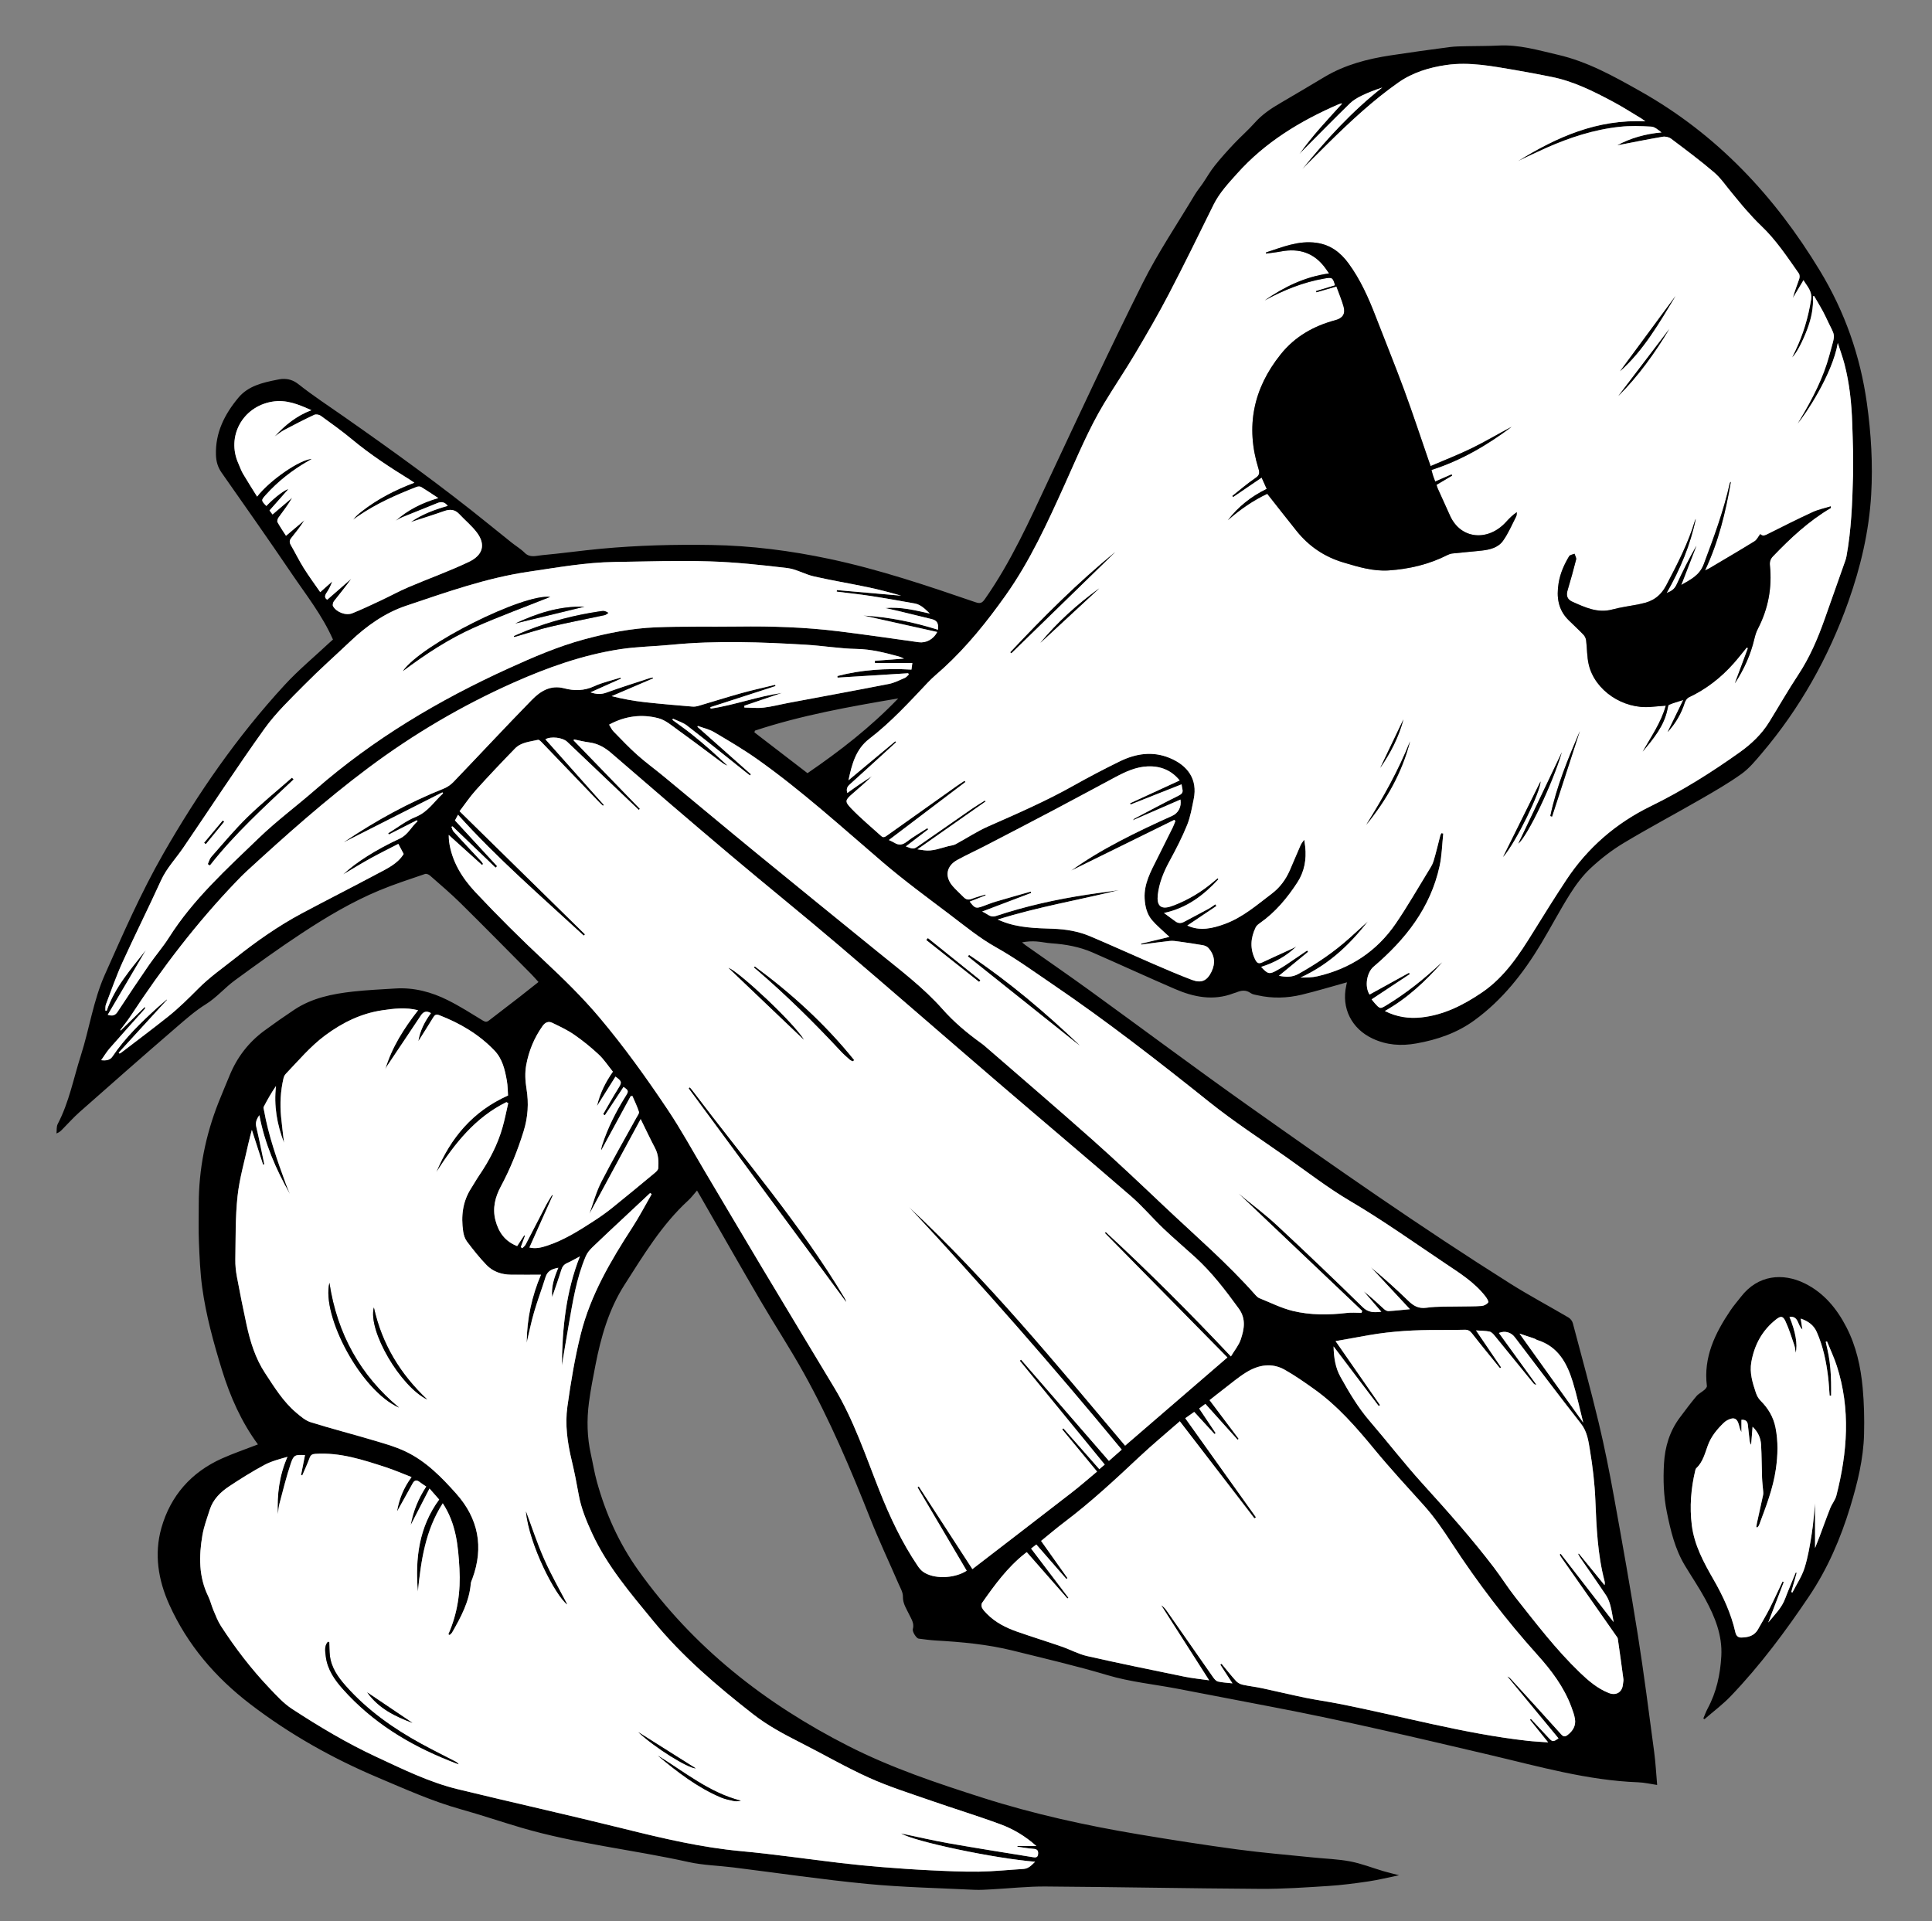 <?xml version="1.0" encoding="UTF-8"?>
<svg id="Classes" xmlns="http://www.w3.org/2000/svg" viewBox="0 0 2011.02 2000.01">
  <rect x="0" y="0" width="2011.02" height="2000.01" fill="#808080" stroke="none"/>
  <defs>
    <style>
      .cls-1 {
        fill: #fff;
      }
    </style>
  </defs>
  <g id="Rogue">
    <g>
      <path d="m1401.95,1022.6c-15.92,4.4-31.34,9.1-46.99,12.87-15.2,3.66-30.66,4.08-46.06.59-2.42-.55-5.17-.88-7.08-2.26-4.99-3.59-9.84-2.85-14.94-.69-.91.39-1.93.54-2.86.9-21.03,8.11-41.31,4.04-60.99-4.46-28.7-12.4-57.1-25.48-85.74-38.01-13.69-5.99-28.24-8.57-43.12-9.58-5.13-.35-10.19-1.55-15.32-1.9-4.85-.34-9.74-.07-15.03.95,1.35,1.08,2.65,2.24,4.06,3.23,22.03,15.55,44.25,30.84,66.09,46.66,55.28,40.05,109.97,80.92,165.66,120.38,89.52,63.43,179.42,126.35,272.27,184.87,19.83,12.5,40.6,23.52,60.81,35.43,1.97,1.16,3.84,3.61,4.43,5.82,9.16,34.51,18.61,68.95,26.94,103.67,6.16,25.69,11.29,51.66,16,77.66,8.65,47.72,17.16,95.48,24.75,143.38,6.4,40.37,11.54,80.95,16.96,121.47,1.52,11.33,2.09,22.79,3.13,34.58-6.74-.99-13.19-2.55-19.69-2.79-52.94-1.94-103.59-16.53-154.61-28.51-75.28-17.67-150.5-35.53-226.48-49.98-32.99-6.28-65.94-12.71-98.93-18.99-24.16-4.6-48.96-7.04-72.39-14.04-32.54-9.72-65.52-17.34-98.4-25.53-26.41-6.58-53.41-9.02-80.51-10.57-5.93-.34-11.84-1.21-17.74-1.93-2.21-.27-6.82-7.14-5.99-10.02,1.68-5.87-1.56-10.31-3.73-14.9-2.88-6.09-6.77-11.41-6.62-18.88.09-4.5-2.76-9.15-4.67-13.57-9.76-22.57-20.31-44.81-29.34-67.66-20.43-51.69-42.13-102.81-69.17-151.42-14.38-25.85-30.64-50.63-45.57-76.18-20.73-35.47-41-71.2-61.47-106.81-1.22-2.13-2.47-4.25-4.09-7.03-3.35,3.8-6,7.42-9.24,10.39-27.49,25.23-46.49,56.92-66.3,87.86-16.27,25.41-24.46,54.14-30.19,83.54-2.52,12.9-5.05,25.82-6.76,38.84-2.37,18.09-1.98,36.2,2.05,54.13,2.11,9.41,3.62,18.97,6.19,28.25,9.18,33.23,22.94,64.05,43.2,92.47,57.17,80.17,131.94,138.74,218.95,182.97,44.67,22.71,91.98,38.52,139.52,53.7,53.16,16.97,107.55,28.89,162.52,38.09,34.09,5.7,68.26,11.06,102.52,15.67,26.18,3.52,52.55,5.66,78.84,8.37,12.89,1.33,25.97,1.68,38.65,4.11,11.67,2.23,22.9,6.71,34.37,10.09,5.08,1.5,10.25,2.7,16.45,4.31-11.3,2.31-21.51,4.87-31.88,6.4-13.96,2.06-28.01,3.89-42.08,4.79-23.38,1.49-46.83,3.12-70.23,2.98-74.61-.46-149.21-1.95-223.82-2.47-18.59-.13-37.2,1.96-55.8,2.95-6.15.33-12.33.79-18.46.49-37.22-1.83-74.56-2.58-111.62-6.15-46.51-4.48-92.78-11.37-139.16-17.14-15.51-1.93-31.35-2.24-46.52-5.61-57.91-12.85-117.2-19-174.28-35.79-21.04-6.19-41.83-13.3-62.95-19.19-29.59-8.25-57.46-20.86-85.61-32.74-47.58-20.08-92.35-45.23-133.39-76.66-36.26-27.77-65.33-61.58-84.27-103.55-11.6-25.72-15.89-52.8-8.24-79.83,9.47-33.48,31.08-58.12,63.27-72.45,12.09-5.38,24.67-9.66,37.23-14.53-17.24-23.41-28.92-49.77-37.53-77.75-8.67-28.18-16.51-56.55-20.5-85.76-2.13-15.62-2.75-31.47-3.41-47.25-.54-12.97-.13-25.98-.15-38.98-.05-36.69,7.08-72,20.49-106.08,3.71-9.44,7.74-18.75,11.57-28.14,7.73-18.97,19.78-34.64,36.25-46.77,10.18-7.5,20.55-14.76,31.08-21.76,18.55-12.33,39.77-16.55,61.36-18.95,14.52-1.62,29.15-2.23,43.74-3.17,19.47-1.25,37.75,3.64,54.89,12.24,12.59,6.32,24.56,13.92,36.59,21.29,2.56,1.57,4.12,1.3,6.13-.25,10.68-8.23,21.4-16.42,32.06-24.68,6.4-4.96,12.72-10.04,19.45-15.36-2.77-3.04-5.01-5.69-7.45-8.14-24.52-24.7-48.93-49.53-73.7-73.98-10.16-10.03-21.1-19.28-31.82-28.72-1.26-1.11-3.71-2.1-5.09-1.63-15.88,5.46-31.92,10.6-47.41,17.04-28.52,11.86-55.04,27.65-80.76,44.57-23.76,15.62-46.83,32.32-69.79,49.12-10.45,7.65-19.09,17.95-29.99,24.73-11.44,7.11-21.29,15.88-31.29,24.5-33.68,29.02-67.02,58.43-100.33,87.87-6.46,5.71-12.21,12.24-18.3,18.37-1.48,1.49-3.04,2.89-5.79,3.92.39-3.31-.13-7.11,1.32-9.87,11.81-22.52,16.41-47.41,24.06-71.3,8.92-27.88,12.99-57.25,24.97-84.13,18.97-42.54,37.56-85.23,60.78-125.79,36.05-62.97,77.12-122.25,126.27-175.65,14.61-15.87,31.38-29.75,47.17-44.54,1.07-1,2.2-1.94,3.24-2.86-11.15-25.31-28.1-46.67-43.28-69.08-23.81-35.15-48.26-69.86-72.63-104.63-4-5.71-5.68-11.58-5.9-18.54-.72-23.27,9.08-42.37,23.33-59.49,10.17-12.22,25.06-15.72,39.91-18.64,1.79-.35,3.59-.78,5.4-.89,6.57-.39,11.85,1.16,17.54,5.67,14.83,11.77,30.76,22.16,46.3,33.04,51.84,36.28,103.16,73.26,152.32,113.15,7.63,6.19,15.27,12.37,22.96,18.48,4.5,3.58,9.56,6.57,13.58,10.6,5.56,5.57,12.03,3.03,17.9,2.51,20.65-1.86,41.21-4.83,61.86-6.74,38.15-3.54,76.42-4.52,114.72-3.89,41.35.68,82.19,5.91,122.61,14.48,51.98,11.01,102.21,27.95,152.35,45.17,4.81,1.65,6.84.61,9.54-3.23,27.32-38.91,46.61-82.05,66.67-124.85,31.97-68.22,63.8-136.55,97.51-203.92,15.97-31.92,36.12-61.74,54.48-92.45,2.38-3.99,5.45-7.56,8.07-11.42,4.18-6.16,7.86-12.71,12.48-18.51,6.3-7.91,13.1-15.46,20.04-22.83,7.07-7.51,14.93-14.3,21.76-22,7.78-8.78,17.24-15.02,27.21-20.81,15.25-8.85,30.37-17.92,45.52-26.94,21.27-12.66,44.7-18.72,68.85-22.39,20.38-3.1,40.8-5.94,61.23-8.61,6.09-.8,12.29-.75,18.45-.91,10.8-.28,21.62-.09,32.39-.68,21.34-1.17,41.45,4.89,61.85,9.6,31.1,7.18,58.41,22.52,85.87,37.99,79.72,44.9,139.7,108.96,186.81,186.72,26.03,42.96,42.05,88.66,48.96,138.06,4.42,31.58,6.29,63.32,4.46,95.08-2.21,38.22-10.95,75.36-23.73,111.35-20.62,58.06-50.35,111.12-90.33,158.18-6.45,7.59-12.99,15.57-20.98,21.28-13.56,9.7-28.12,18.07-42.59,26.41-26.65,15.36-53.85,29.78-80.2,45.62-12.19,7.33-23.68,16.26-34.1,25.96-8.29,7.72-15.32,17.17-21.41,26.81-10.65,16.86-19.9,34.6-30.16,51.72-18.47,30.8-40.36,58.79-69.7,80.09-17.93,13.02-38.36,20.04-60.16,23.92-15.94,2.84-30.92,1.85-45.7-5.09-21.75-10.23-32.59-31.61-27.34-55.08.25-1.11.45-2.22.69-3.39Zm26.66-67.76c-.31-.27-.61-.53-.92-.8-19.81,26.74-43.09,49.46-74,63.57,6.1.02,12-.03,17.61-1.32,34.21-7.87,61.84-26.02,81.63-55.01,11.91-17.43,22.41-35.83,33.46-53.84,2.15-3.5,4.55-7.05,5.74-10.91,2.73-8.89,4.76-17.99,7.12-26.99.21-.79.76-1.49,1.15-2.24.63.12,1.26.24,1.89.36-1.21,11.28-1.41,22.78-3.8,33.8-9.46,43.65-35.63,76.66-68.77,104.88-6.84,5.82-9.67,20.22-4.17,28.97,13.65-7.52,27.35-15.08,41.06-22.64.29.45.57.89.86,1.34-13.19,8.73-26.38,17.45-39.75,26.29.77.95,1.95,2.55,3.27,4.01,5.59,6.18,5.58,6.12,12.6,1.84,19.85-12.1,37.93-26.48,54.94-42.27.87-.81,1.85-1.49,2.78-2.24-17.39,19.7-36.3,37.54-59.82,50.79,12.29,6.26,24.99,8.05,37.73,6.71,23.55-2.47,44.18-12.95,63.46-26.08,23.61-16.08,38.78-39.42,53.47-63.17,11.19-18.1,22.49-36.14,34.21-53.9,22.16-33.57,51.75-59.11,87.71-76.67,32.75-15.99,63.4-35.26,92.93-56.33,11.86-8.46,22.64-18.63,30.47-31.3,10.14-16.42,19.72-33.21,30.35-49.3,11.96-18.1,20.31-37.74,27.49-58.02,7.2-20.36,14.41-40.72,21.58-61.08.49-1.4.86-2.87,1.13-4.34,5.03-27.58,6.05-55.52,6.79-83.43.49-18.29-.23-36.62-.83-54.91-.69-20.8-2.81-41.47-8.08-61.68-1.93-7.4-4.61-14.6-6.94-21.89-5.67,32.98-34.19,75.24-41.78,83.97.91-1.76,1.96-3.44,2.97-5.14,12.46-20.95,23.68-42.5,30.06-66.18,6.84-25.4,6.64-17.07-3.67-39.55-3.49-7.6-8.11-14.68-12.21-22-.42.12-.83.24-1.25.35.67,11.65-1.63,22.72-5.65,33.54-4.8,12.95-11.43,25.83-16.02,30.08,1.23-2.57,2.3-4.8,3.38-7.04,8.12-16.93,13.4-34.64,16.35-53.24,1.41-8.88-4.04-13.59-7.88-20.2-3.98,6.66-7.54,12.61-11.1,18.56,1.83-6.93,4.46-13.38,6.69-19.96.56-1.65.52-4.22-.41-5.54-12.15-17.29-23.78-34.99-39.27-49.67-5.65-5.36-10.89-11.18-16.07-17.01-4.94-5.56-9.52-11.44-14.32-17.13-6.11-7.25-11.47-15.38-18.57-21.47-14.4-12.33-29.66-23.66-44.82-35.08-2.2-1.66-5.95-2.48-8.69-2.01-16.22,2.78-32.35,6.06-47.46,8.97,13.58-7.45,29.27-11.97,46.22-13.47-3.42-2.53-6.91-5.82-10.58-6.03-10.91-.65-22-.99-32.84.17-26.85,2.88-52.3,11.21-76.9,22.14-9.76,4.34-19.38,9-29.06,13.52,40.21-24.9,82.35-43.78,132.57-41.32-2.29-1.64-3.26-2.46-4.34-3.11-9.57-5.72-18.96-11.78-28.78-17.04-20.7-11.07-41.66-21.64-64.99-26.23-12.55-2.47-25.11-4.95-37.72-7.07-23.61-3.97-47.28-8.7-71.32-5.22-17.86,2.58-35.14,7.83-50.12,18.37-26.37,18.56-49.86,40.51-72.8,63.06-9.04,8.89-17.98,17.89-26.97,26.83,25.02-30.88,51.7-60.11,83.13-84.79-7.38,2.47-14.54,5.13-21.37,8.46-4.38,2.14-8.82,4.71-12.27,8.07-16.08,15.7-31.83,31.75-47.7,47.68-1.61,1.62-3.18,3.28-4.77,4.92,6.66-9.52,13.93-18.41,21.47-27.06,7.42-8.51,15.13-16.78,22.9-25.36-.68-.11-.86-.2-.99-.15-.95.3-1.92.56-2.83.95-39.76,17.26-76.32,39.42-105.43,72.02-8.98,10.05-18.45,20.03-24.58,32.48-15.35,31.17-30.61,62.39-46.67,93.2-10.92,20.94-22.81,41.38-34.85,61.71-10.43,17.6-21.95,34.54-32.5,52.07-16.07,26.73-27.92,55.56-40.72,83.9-18.09,40.04-36.2,79.93-61.86,116.05-19.28,27.14-39.92,52.86-64.46,75.38-5.39,4.95-11.14,9.56-16.15,14.86-19.45,20.58-38.56,41.52-61.13,58.82-14.19,10.87-18.16,26.72-21.66,43.15,16.24-13.54,32.49-27.07,48.73-40.61.28.33.56.67.84,1-16.1,14.7-32.14,29.45-48.35,44.03-2.71,2.43-3.64,4.84-2.42,8.79,4.43-3.13,8.56-6.14,12.78-9.01,4.22-2.88,8.54-5.62,12.81-8.43-6.62,6.51-13.6,12.43-20.49,18.44-7.2,6.29-8.01,7.78-1.3,14.81,9.84,10.31,20.91,19.44,31.49,29.04,2.48,2.25,4.42.6,6.55-.92,24-17.11,48.04-34.17,72.08-51.21,2.66-1.88,5.42-3.62,8.13-5.43.29.43.59.87.88,1.3-26.43,20.04-52.87,40.07-79.68,60.39,2.18,1.07,4.03,1.79,5.7,2.82,4.65,2.88,8.46,2.42,12.98-1.09,6.72-5.21,14.21-9.43,21.38-14.07.28.41.57.82.85,1.23-7.68,5.87-15.36,11.74-23.24,17.77,7.67,2.99,8.39,2.82,12.8-.26,18.69-13.07,37.41-26.09,56.18-39.05,4.32-2.98,8.86-5.64,13.3-8.45.23.34.46.68.68,1.02-23.38,16.41-46.77,32.83-70.92,49.78,2.88.41,4.83.69,6.78.97,8.92,1.29,17.04-2.15,25.38-4.27,2.54-.64,5.33-.82,7.58-2.03,11.39-6.11,22.24-13.4,34.02-18.58,30.3-13.33,60.6-26.53,89.49-42.83,15.49-8.74,31.3-16.95,47.27-24.78,16.74-8.21,34.27-10.96,52.12-3.57,18.72,7.75,29.23,22.15,24.96,42.77-1.89,9.1-3.41,18.48-6.87,27.01-5.16,12.73-11.49,25.06-18.08,37.14-6.13,11.25-11.03,22.92-12.45,35.55-1.18,10.5,2.58,15.61,13.28,12.14,1.27-.41,2.53-.83,3.77-1.31,15.03-5.86,28.67-14.05,40.94-24.51,1.43-1.22,2.89-2.4,4.33-3.6.25.36.49.72.74,1.08-15.26,16.48-32.5,29.9-56.63,35.08,4.59,3.36,8.27,6.07,11.97,8.77,2.84,2.07,5.74,2.17,8.85.5,8.48-4.56,17.04-8.98,25.5-13.58,2.5-1.36,4.77-3.14,7.15-4.72.38.58.76,1.16,1.13,1.74-10.18,6.84-20.36,13.68-30.29,20.35,13.03,6.07,26.09,3.11,39.17-1.71,18.67-6.88,33.37-19.81,48.86-31.56,8.41-6.38,14.47-14.66,18.68-24.29,3.8-8.69,7.38-17.47,11.23-26.13.91-2.04,2.48-3.78,3.75-5.66.31,2.16.63,4.32.93,6.48.05.33.08.66.11.99,1.39,13.18-.88,25.76-8.07,36.85-10.55,16.27-22.86,31.1-38.94,42.39-1.72,1.21-3.63,2.65-4.51,4.44-5.4,11.04-6.18,22.22-.57,33.57,1.69,3.43,3.46,4.84,7.25,3.06,10.53-4.95,21.15-9.71,31.72-14.58,1.35-.62,2.63-1.41,3.94-2.12-10.47,10.18-22.82,16.96-36.71,21.33,7.06,7.69,8.66,7.99,16.83,3.34,2.89-1.65,5.78-3.32,8.55-5.16,7.52-5.01,14.98-10.12,22.46-15.19.35.43.7.86,1.05,1.3-10.18,8.37-20.37,16.74-30.36,24.96,6.8,1.31,13.47,1.88,20.42-2.02,18.97-10.63,36.84-22.72,53.02-37.25,8.01-7.19,15.95-14.46,23.92-21.69Zm-993.25,129.18c1.76-10.97,6.65-20.59,13.17-29.37-4.68-2.68-7.82-1.61-10.5,2.44-11.68,17.6-23.5,35.12-35.24,52.68-.72,1.07-1.22,2.29-1.82,3.44,6.82-22.95,19.47-42.64,34.17-61.54-12.97-3.27-25.17-1.73-37.08.02-22.15,3.24-41.76,12.87-59.69,26.2-15.5,11.53-27.78,26.28-41.01,40.08-1.19,1.24-1.98,3.11-2.37,4.82-3.02,13.08-3.75,26.33-2.47,39.67.87,9.07,2.04,18.11,3.08,27.16-7.28-18.96-10.76-38.43-8.36-59.07-4.9,7.08-8.97,14.38-12.85,21.78-.44.84.14,2.25.34,3.38,4.71,26.49,13.62,51.73,22.81,76.89,1.27,3.49,2.78,6.89,4.17,10.34-14.49-25.58-26.15-52.26-31.79-82.01-3.09,4.27-4.25,7.72-3.16,12.31,3.06,12.84,5.57,25.82,8.29,38.74l-1.25.44c-3.78-11.7-7.56-23.4-11.69-36.17-1.33,5.18-2.6,9.54-3.56,13.97-3.97,18.36-9.35,36.58-11.35,55.16-2.35,21.78-1.88,43.87-2.29,65.84-.11,5.95.54,12.01,1.64,17.88,3.1,16.64,6.43,33.25,10.02,49.8,3.86,17.77,9.17,35.1,19.28,50.46,9.7,14.72,18.93,29.91,32.65,41.42,4.53,3.8,9.42,8.04,14.87,9.75,21.09,6.61,42.54,12.08,63.73,18.39,11.76,3.5,23.77,6.78,34.8,11.98,21.32,10.06,37.7,26.84,53.06,44.12,22.9,25.76,28.78,55.5,16.73,88.27-.63,1.72-1.53,3.44-1.68,5.21-1.57,18.83-10.3,34.92-19.41,50.86-.6,1.05-1.71,1.81-2.58,2.7-.46-.25-.93-.5-1.39-.75,9.64-21.88,12.87-44.52,11.56-68.37-1.31-23.73-3.41-46.76-17.37-68.01-18.38,28.68-22.61,60.1-25.9,91.81-2.92-34.36,1.14-67.11,22.17-95.7-3.2-3.65-6.38-7.28-10.06-11.49-6.95,13.49-13.26,25.75-19.58,38.01,2.59-14.4,8.03-27.63,16.17-40.07-2.48-1.69-4.77-3.05-6.82-4.69-3.25-2.6-5.47-2-7.44,1.6-5.53,10.12-11.2,20.17-16.13,29.02,1.91-11.76,6.43-24.12,15.13-35.76-9.24-3.57-17.92-7.37-26.89-10.29-23.73-7.73-47.48-15.55-73.04-13.92-3.24.21-5.03.94-6.21,4.21-2.23,6.17-5.05,12.13-7.62,18.18-.43-.09-.86-.19-1.29-.28,1.38-6.94,2.75-13.87,4.12-20.8-10.22-.45-11.74-.32-14.77,8.67-4.6,13.66-8.03,27.72-11.76,41.66-.96,3.61-1.18,7.41-1.73,11.12-.93-20.44,1.5-40.24,10.01-59.63-8.33,2.36-16.77,4.53-24.22,8.54-12.56,6.77-24.71,14.35-36.6,22.26-8.94,5.95-16.63,13.48-20.05,24.16-2.83,8.85-6.14,17.69-7.69,26.8-3.68,21.58-3.91,43.02,6.1,63.45,2.25,4.59,3.38,9.72,5.39,14.45,2.39,5.62,4.59,11.45,7.89,16.54,14.97,23.1,31.69,44.9,50.68,64.84,7.2,7.56,14.44,15.57,23.07,21.21,28.28,18.49,57.32,35.84,88.01,50.11,27.56,12.81,54.95,26.39,84.66,33.61,57.67,14.02,115.62,26.91,173.22,41.22,40.23,10,80.4,19.48,121.85,23.29,34.6,3.18,69.02,8.28,103.54,12.34,14.36,1.69,28.77,3.11,43.18,4.27,16.75,1.35,33.52,2.52,50.3,3.32,16.79.8,33.61,1.62,50.4,1.38,15.45-.22,30.89-1.85,46.33-2.79,5.24-.32,8.24-3.63,12.17-7.52-41.76-3.27-126.4-21.12-139.55-29.45,16.98,3.53,33.34,7.36,49.86,10.28,28.95,5.1,58,9.67,87.02,14.38,2.52.41,5.43,1.04,5.79-3.25.33-3.98-1.31-5.14-5.08-5.41-5.53-.39-11.02-1.43-16.53-2.19.03-.23.07-.46.1-.69h19.67c-11.43-10.28-23.84-17.64-37.22-22.59-24-8.89-48.54-16.32-72.72-24.76-21.49-7.5-43.33-14.33-64.02-23.66-24.37-10.98-47.58-24.5-71.46-36.59-17.25-8.74-34.29-17.83-49.56-29.77-37.43-29.26-73.45-59.92-103.81-96.93-23.59-28.75-47.77-56.98-63.52-91.01-5.96-12.89-11.55-26.45-14.02-40.29-2.15-12.07-4.49-24.07-7.36-35.97-4.43-18.44-7.05-37.26-4.43-55.98,3.55-25.33,7.74-50.71,13.94-75.5,10.14-40.51,31.12-76.16,53.66-110.92,7.27-11.21,13.45-23.11,20.13-34.7-.54-.37-1.08-.74-1.62-1.11-8.95,8.38-17.9,16.75-26.84,25.13-11.05,10.36-22.19,20.63-33.08,31.16-2.77,2.68-5.5,5.86-6.99,9.34-9.96,23.29-13.72,48.17-18.04,72.88-2.39,13.66-4.62,27.35-6.92,41.03.4-38.55,4.16-76.56,18.77-113.61-5.03,2.67-9.02,5.1-13.26,6.95-3.37,1.47-5.03,3.72-6.11,7.19-2.94,9.45-6.29,18.78-9.48,28.15-1.12-10.66,2.12-20.4,6.4-30.4-6.62,1.19-11.3,3.25-13.29,9.64-3.79,12.22-8.36,24.21-11.94,36.49-3.05,10.47-5.18,21.21-7.71,31.83.22-24.94,5.48-48.8,14.88-70.76-10.33,0-20.76.07-31.18-.02-9.71-.09-18.67-3.05-25.39-9.96-7.39-7.6-13.99-16.01-20.41-24.47-2.2-2.9-3.48-6.91-4.02-10.59-2.33-15.92-.58-31.2,8.4-45.08,2.8-4.33,5.29-8.87,8.19-13.13,10.65-15.64,19.36-32.24,24.5-50.51,2.3-8.18,3.9-16.56,5.82-24.84-.63-.35-1.27-.7-1.9-1.05-32.45,15.93-53.86,43.14-72.91,72.79,14.82-35.52,37.87-63.28,74.61-79.68-.33-4.47-.26-10-1.22-15.35-2.03-11.33-4.53-22.69-12.84-31.39-16.15-16.91-35.8-28.45-57.46-36.86-3.21-1.25-4.71-.41-6.37,2.33-5.06,8.37-10.38,16.59-15.59,24.87Zm31.72-214.83c.13,2.69.08,4.58.32,6.43,2.76,21.09,13.67,38.45,27.61,53.3,23.12,24.63,47.15,48.48,71.81,71.57,20.08,18.8,39.62,37.88,57.39,58.99,25.7,30.53,48.86,62.85,70.97,95.92,13.95,20.86,25.99,43,38.83,64.59,19.48,32.74,38.81,65.57,58.38,98.25,25.3,42.25,50.78,84.4,76.16,126.6,20.19,33.57,32.46,70.64,46.79,106.77,10.89,27.46,23.36,54.04,39.95,78.55,1.47,2.17,3.21,4.33,5.29,5.87,10.86,8.01,32.42,7.52,45.67-.89-17.06-28.95-34.14-57.92-51.21-86.9.44-.27.87-.54,1.31-.82,18.45,28.43,36.9,56.87,55.81,86.01,34.2-26.34,69.02-53.04,103.69-79.92,8.91-6.91,17.38-14.37,26.08-21.61-12.41-15.02-24.36-29.5-36.31-43.97.41-.34.82-.69,1.23-1.03,12.41,14.09,24.81,28.19,37.43,42.52,1.86-1.59,3.86-3.3,5.64-4.82-29.58-36.16-59-72.13-88.42-108.09.43-.37.86-.74,1.3-1.12,30.4,35.03,60.79,70.05,91.47,105.41,4.3-3.79,8.95-7.9,13.33-11.76-71.56-86.78-145.19-170.71-221.32-252.45,81.99,76.51,152.89,163.08,224.85,248.33,35.94-31,71.23-61.44,106.46-91.82-42.39-43.07-84.97-86.32-127.54-129.57.32-.32.64-.64.97-.96,44.64,41.26,87.63,84.21,130.23,129.47,3.86-6.46,8.2-11.62,10.21-17.56,3.64-10.75,5.75-21.58-2.03-32.29-13.84-19.04-28.04-37.68-45.51-53.59-10.96-9.98-22.3-19.56-33.01-29.79-11.42-10.9-21.65-23.12-33.55-33.44-45.82-39.69-92.2-78.73-138.2-118.22-55.6-47.74-110.8-95.94-166.58-143.46-37.26-31.75-75.43-62.44-112.84-94.02-41.35-34.92-82.4-70.2-123.33-105.61-6.92-5.99-14.15-10.11-23.23-11.26-5.28-.67-10.48-2.04-15.72-3.09-.12.36-.23.72-.35,1.09,22.97,23.73,45.95,47.47,68.92,71.2-.37.37-.74.74-1.11,1.1-24.85-23.63-49.72-47.25-74.54-70.92-4.67-4.46-16.91-5.95-22.7-2.6,20.27,22.78,40.56,45.57,60.85,68.36-.31.28-.62.57-.93.85-1.2-1.13-2.44-2.21-3.58-3.4-20.06-20.9-40.1-41.83-60.19-62.7-1.07-1.12-2.83-2.78-3.87-2.53-8.33,1.99-17.51,2.43-23.89,9-13.79,14.19-27.43,28.55-40.67,43.25-6.4,7.1-11.75,15.14-17.04,22.06,44.05,43.26,87.3,85.72,130.55,128.19-.42.44-.85.87-1.27,1.31-44.34-40.88-90.03-80.33-130.9-125.82-1.3,2.41-2.43,4.5-3.19,5.91,14.93,16.21,29.4,31.92,43.87,47.62-.53.52-1.05,1.04-1.58,1.56-14.92-14.33-29.83-28.65-44.75-42.98-.4.14-.79.28-1.19.41.73,1.7,1.06,3.76,2.24,5.05,9.56,10.44,19.28,20.72,28.92,31.08.7.75,1.16,1.72,1.73,2.58-.37.35-.74.69-1.11,1.04-11.27-10.17-22.55-20.35-34.61-31.24Zm803.12,863.68c.44-.29.88-.59,1.32-.88,4.98,6,9.8,12.15,15.04,17.91,1.69,1.86,4.37,3.3,6.83,3.86,6.47,1.48,13.12,2.15,19.62,3.53,15.25,3.25,30.4,6.91,45.67,10.05,11.06,2.28,22.27,3.81,33.36,5.97,66.04,12.84,130.95,31.39,198.04,38.86,6.78.75,13.61,1.05,21.4,1.63-6.87-8.54-12.91-16.03-18.94-23.53.34-.28.68-.56,1.02-.84,6.12,6.54,12.27,13.06,18.36,19.63,4.06,4.37,4.77,4.46,10.32.53-17.74-21.47-35.47-42.93-53.19-64.39,2.14.72,3.36,2.29,4.69,3.76,17.03,18.71,34.14,37.34,51.02,56.19,2.42,2.7,3.99,3.22,6.89,1.01,5.61-4.28,8.85-9.69,7.72-16.76-.7-4.37-2.3-8.65-3.86-12.83-7.66-20.5-20.71-37.76-35.05-53.68-32.73-36.37-62.32-75.1-89.01-115.99-9.12-13.98-18.38-27.62-29.56-40.03-17.27-19.16-34.79-38.14-51.18-58.03-18.89-22.93-38.24-45.25-62.58-62.62-10-7.14-20.11-14.24-30.79-20.27-13.6-7.69-27.46-5.15-40.13,2.65-8.47,5.21-16.1,11.81-24.05,17.86-4.73,3.6-9.36,7.34-14.12,11.08,10.33,13.74,20.3,27.01,30.27,40.28-.37.3-.75.59-1.12.89-11.1-12.35-22.21-24.7-33.52-37.28-2.17,1.63-4.27,3.19-6.46,4.83,5.83,8.71,11.48,17.16,17.14,25.61-.39.31-.79.61-1.18.92-7.01-7.64-14.02-15.28-21.11-23-3.25,2.29-6.31,4.45-9.33,6.58,24.75,34.68,49.15,68.88,73.56,103.08-.52.38-1.03.76-1.55,1.14-25.71-33.44-51.41-66.88-77.68-101.05-14.19,12.43-28.7,24.43-42.38,37.29-25.13,23.62-50.38,47.05-77.96,67.86-8.19,6.18-16,12.88-24.05,19.4,9.32,13.14,18.38,25.93,27.44,38.71-.37.3-.75.6-1.12.9-10.35-11.87-20.7-23.74-31.28-35.88-1.98,1.53-4.01,3.09-5.45,4.21,13.19,17.39,26,34.28,38.81,51.17l-.98.83c-14.07-16.03-28.14-32.07-42.33-48.23-.9.67-1.57,1.14-2.21,1.65-17.96,14.28-31.32,32.58-44.32,51.16-.84,1.2-.73,3.81,0,5.21,1.2,2.3,3.15,4.27,5.01,6.16,8.85,9,19.84,14.52,31.53,18.61,15.37,5.38,30.94,10.19,46.33,15.51,8.94,3.09,17.45,7.83,26.6,9.89,33.53,7.58,67.21,14.46,100.89,21.37,8.22,1.69,16.62,2.49,26.03,3.85-17.08-26.74-33.5-52.45-49.92-78.15,2.35,1.46,4.07,3.39,5.54,5.49,16.2,23.2,32.33,46.45,48.58,69.62,1.25,1.78,3.09,3.86,5,4.31,4.64,1.07,9.48,1.25,15.04,1.88-4.47-6.89-8.57-13.18-12.66-19.48Zm197.41-370.01c-13.85-14.88-27.2-29.21-40.54-43.54,13.45,11.08,26.31,22.67,38.73,34.72,5.51,5.34,10.64,8.49,19.1,7.32,11.48-1.59,23.25-1.02,34.9-1.31,7.47-.18,14.97.05,22.41-.53,2.48-.19,5.58-1.78,6.91-3.74.68-1-1.55-4.49-3.04-6.41-11.27-14.45-26.54-24-41.51-34.02-32.76-21.95-64.85-44.83-98.92-64.9-23.46-13.82-45.15-30.65-67.47-46.36-26.54-18.68-53.84-36.44-79.14-56.68-53.34-42.67-107.21-84.59-163.71-122.97-19.31-13.12-38.21-26.88-58.74-38.38-16.89-9.46-32.12-22-47.64-33.76-23.6-17.89-47.57-35.41-70.05-54.65-42.76-36.6-84.4-74.55-130.39-107.15-14.49-10.27-29.88-19.3-45.18-28.34-5.14-3.04-11.3-4.35-16.99-6.45-.12.31-.24.61-.36.92,18.55,16.47,37.09,32.94,55.64,49.4-.32.4-.63.8-.95,1.2-1.75-1.37-3.52-2.72-5.25-4.1-20.06-15.98-40-32.12-60.29-47.8-4.21-3.26-9.72-4.83-14.64-7.17-.18.41-.36.82-.54,1.23,6.65,4.93,13.43,9.69,19.92,14.82,6.66,5.26,13.12,10.78,19.5,16.38,6.09,5.35,11.96,10.95,17.93,16.45-2.97-.9-5.15-2.67-7.4-4.35-14.56-10.83-29.02-21.8-43.76-32.39-6.61-4.74-13.27-10.66-20.8-12.62-17.32-4.51-34.58-2.42-51.32,6.69,1.57,2.47,2.7,5.12,4.57,7.04,8.13,8.34,16.16,16.82,24.84,24.56,8.8,7.85,18.4,14.79,27.51,22.31,31.96,26.4,63.74,53.02,95.81,79.29,42.38,34.72,84.94,69.21,127.46,103.76,23.14,18.8,47.09,36.83,66.89,59.21,11.95,13.51,25.43,24.75,39.86,35.18,1.35.98,2.69,1.97,3.95,3.06,37.45,32.54,75.17,64.78,112.25,97.74,25.26,22.45,49.81,45.7,74.35,68.94,32.27,30.56,66.09,59.54,95.58,92.96,1.08,1.22,2.43,2.44,3.9,3.03,11.56,4.62,22.86,10.4,34.85,13.28,18.35,4.42,37.24,4.27,56.07,2.06,5.01-.59,10.16-.09,15.24-.09.27-.66.54-1.33.82-1.99l-130.35-123.78c.67.96,1.74,1.59,2.69,2.37,12.99,10.69,26.52,20.78,38.82,32.22,30.1,28,59.84,56.41,89.22,85.17,6.01,5.88,11.91,5.7,19.49,4.84-6.37-7.39-12.32-14.29-18.27-21.19,7.5,5.73,14.21,12.15,21.07,18.41,1.22,1.12,3.14,2.21,4.67,2.13,7.12-.4,14.21-1.23,22.32-2ZM112.12,1056.4c5.59,1.82,8.11.27,10.48-3.35,10.65-16.28,21.46-32.47,32.51-48.49,6.71-9.73,14.54-18.71,20.85-28.67,25.26-39.87,59.99-71.22,93.49-103.53,18.54-17.88,39.4-33.33,58.84-50.3,60.46-52.8,128.58-93.33,201.39-126.41,25.44-11.56,51.03-22.64,78.12-29.99,24.49-6.65,49.33-11.59,74.62-12.6,28.59-1.15,57.24-.44,85.87-.81,34.98-.46,69.89.63,104.62,4.94,27.86,3.46,55.65,7.45,83.44,11.39,7.2,1.02,15.31-2.82,19.17-10.69-25.8-5.74-51.31-11.42-76.82-17.1,26.51,1.52,52.31,6.8,77.64,14.77.78-6.83-.96-9.68-6.73-11.12-11.3-2.82-22.62-5.53-33.94-8.26-2.43-.59-4.87-1.11-7.3-1.66-2.27-.51-4.53-1.01-6.8-1.51,15.93-1.53,31,2.35,46.3,5.69-4.74-4.38-9.1-9.3-15.82-10.49-15.23-2.7-30.45-5.45-45.74-7.8-11.74-1.8-23.57-3.02-35.36-4.5.05-.54.11-1.08.16-1.62,22.31,1.94,44.61,3.89,66.92,5.83-11.52-3.36-23.21-6.42-35.03-8.89-18.54-3.88-37.26-6.98-55.73-11.17-9.5-2.16-18.44-7.61-27.97-8.74-26.89-3.19-53.92-6.11-80.96-6.92-32.91-.99-65.88.13-98.83.62-30.03.45-59.52,5.78-89.13,10.13-44.06,6.46-85.76,21.4-127.62,35.45-21.99,7.38-41.14,20.94-58.14,37.06-15.7,14.9-31.94,29.26-47.15,44.64-14.73,14.89-30.16,29.56-42.28,46.47-29.08,40.59-56.3,82.51-84.47,123.76-7.75,11.34-17.34,21.28-23.17,34.1-12.95,28.47-26.99,56.44-39.95,84.91-6.53,14.35-11.72,29.3-17.34,44.05-.74,1.93-.42,4.26-.6,6.41.47.08.94.16,1.41.24,8.39-24.44,25.13-43.38,40.71-63.08-13.13,22.27-26.26,44.54-39.65,67.26Zm1276.01,345.25c.26,11.83,1.97,22.3,7.17,31.64,8.9,15.98,18.17,31.75,30.21,45.76,18.56,21.58,35.97,44.17,55.06,65.25,25.72,28.39,51.21,56.93,74.42,87.42,7.86,10.32,14.74,21.39,22.78,31.55,21.18,26.75,41.88,53.94,66.58,77.69,9.03,8.68,18.51,16.84,30.38,21.48,7.76,3.04,14.04-1.12,14.62-9.35.12-1.66.69-3.35.48-4.96-1.86-14.13-3.83-28.25-5.87-42.36-.15-1.06-1.08-2.05-1.75-3-19.08-27.28-38.18-54.55-57.26-81.84-.58-.83-.99-1.79-1.49-2.68.37-.25.73-.5,1.1-.75,18.36,23.71,36.73,47.42,55.04,71.05-1.04-5.57-1.81-11.35-3.27-16.95-.98-3.77-2.39-7.65-4.54-10.86-8.76-13.17-17.89-26.09-26.86-39.12-.86-1.25-1.51-2.63-2.26-3.95.25-.15.49-.3.74-.45,8.92,10.96,17.84,21.91,26.76,32.87.45-1.76.3-3.07-.03-4.34-7.21-27.6-8.36-55.83-9.52-84.16-.71-17.42-2.78-34.89-5.65-52.09-1.57-9.39-2.74-19.09-9.31-27.46-23.34-29.73-46-59.99-68.91-90.06-4.01-5.26-10.36-6.91-16.55-4.4,12.97,17.9,25.98,35.86,38.99,53.82-1.54.06-2.31-.52-2.9-1.25-13.56-16.66-27.06-33.36-40.68-49.97-1.39-1.7-3.3-3.68-5.26-4.07-4.28-.86-8.74-.78-13.95-1.14,9,13.26,17.54,25.84,26.09,38.42-.39.29-.78.57-1.16.86-9.72-12.01-19.57-23.92-29.05-36.12-2.1-2.7-4.16-3.93-7.42-3.88-8.99.16-17.99.32-26.98.26-24.35-.16-48.59,1.13-72.61,5.3-11.73,2.04-23.45,4.18-35.06,6.26,15.55,22.39,30.91,44.49,46.27,66.6-.45.33-.91.65-1.36.98-15.41-20.34-30.82-40.69-46.98-62.03ZM358.03,876.73c-.27.25.13-.24.64-.58,32.56-21.91,66.77-40.73,103.29-55.27,3.71-1.48,7.3-4.03,10.08-6.92,27.2-28.37,53.96-57.16,81.43-85.26,8.93-9.13,19.44-15.97,33.93-12.12,10.27,2.72,20.66,2.62,31.02-2.17,8.68-4.01,18.27-6.07,27.46-8.99.14.37.27.73.41,1.1-10.31,4.62-20.62,9.24-31.67,14.2,6.11,2.07,10.96,2.31,16.4.34,15.02-5.44,30.28-10.2,45.45-15.2.97-.32,2.03-.35,3.04-.51.09.28.18.57.27.85-14.38,6.16-28.75,12.33-43.13,18.49,11.48,2.9,22.9,4.98,34.4,6.27,16.52,1.85,33.11,3.18,49.68,4.6,2.08.18,4.31-.17,6.33-.76,14.84-4.35,29.58-9.06,44.48-13.2,11.66-3.24,23.5-5.83,35.26-8.71.13.45.26.89.39,1.34-22.61,7.32-45.22,14.64-67.84,21.96.14.51.27,1.02.41,1.54,25.01-3.82,48.89-12.79,74.07-16.37-13.05,4.45-26.09,8.89-39.14,13.34.04.62.08,1.24.13,1.85,6.68.08,13.44.85,20.02.08,8.73-1.02,17.31-3.3,25.97-4.93,34.81-6.54,69.65-12.9,104.4-19.71,5.76-1.13,11.21-4,16.69-6.34,1.55-.66,2.7-2.27,4.03-3.44-.22-.45-.43-.9-.65-1.35-24.51,1.52-49.02,3.04-73.53,4.56-.04-.56-.07-1.11-.11-1.67,25.16-6.61,50.83-8.17,77.06-6.68.28-2.08.51-3.79.93-6.82h-38.94c-.02-.78-.04-1.56-.06-2.34,9.92-.76,19.84-1.53,30.33-2.33-2.06-.85-3.64-1.7-5.32-2.16-14.4-3.91-28.66-7.6-43.91-7.87-17.6-.31-35.13-3.32-52.74-4.37-46.7-2.76-93.42-4.56-140.15.03-17.89,1.76-35.99,1.94-53.71,4.67-38.55,5.96-75.15,18.97-110.62,34.75-53.71,23.9-104.19,53.62-151.26,88.83-44.55,33.33-86.05,70.33-127.01,107.93-3.55,3.26-6.91,6.75-10.25,10.23-41.21,42.9-77.15,89.93-109.75,139.6-3.42,5.2-7.39,10.04-11.1,15.05.17.16.34.31.5.47,8.37-8.17,16.74-16.35,25.11-24.52.47,1.09.32,1.57.02,1.9-12.18,13.67-24.47,27.25-36.52,41.05-3.35,3.84-5.99,8.31-8.96,12.49,5.3.63,9.22-.04,11.83-3.91,13.14-19.5,29.91-35.68,47.24-51.33,2.99-2.69,6.08-5.27,9.12-7.9l.28.38c-16.75,18.31-33.5,36.61-50.25,54.92l.95.99c.65-.39,1.34-.71,1.93-1.17,16.12-12.35,32.38-24.52,48.28-37.15,11.41-9.07,21.72-19.32,32.03-29.68,11.55-11.61,25.21-21.15,38.11-31.38,21.94-17.41,44.78-33.52,69.52-46.72,25.97-13.86,52.25-27.14,78.22-41,10.36-5.53,21.35-10.48,27.61-20.74-1.82-3.44-3.56-6.72-5.55-10.48-9.37,4.85-19.37,9.76-29.12,15.14-9.57,5.28-18.88,11.04-28.3,16.6,13.25-12.5,33.73-25.54,58.87-37.24,8.61-4.01,12.1-12.36,18.58-18.1-.27-.33-.55-.66-.82-.99-9.69,4.93-19.38,9.87-29.07,14.8-.23-.42-.47-.85-.7-1.27,9.49-5.78,18.44-12.91,28.61-17,12.78-5.13,19.27-16.13,28.52-24.54-.23-.35-.46-.7-.7-1.05-34.36,17.4-68.72,34.8-102.48,51.89Zm98.18-358.23c-6.64-4.35-12.11-8.11-17.78-11.53-1.18-.71-3.29-.67-4.65-.14-21.29,8.28-42.12,17.51-61.06,30.5-1.74,1.19-3.43,2.45-5.15,3.67,2.59-3.5,5.75-6.15,9-8.69,16.36-12.78,34.58-22.22,54.74-29.78-2.05-1.38-3.33-2.32-4.68-3.15-20.82-12.88-41.28-26.23-60.16-41.94-10.47-8.72-21.6-16.66-32.65-24.66-1.66-1.2-4.96-1.76-6.71-.93-10.51,4.93-20.86,10.24-31.12,15.68-3.57,1.89-6.75,4.54-10.1,6.84,10.75-11.85,22.97-21.61,38.22-27.34-13.32-6.04-26.2-11.42-41.07-8.84-30.64,5.31-47.56,36.29-34.85,64.45,1.57,3.49,2.78,7.18,4.7,10.46,4.66,7.93,9.64,15.66,14.74,23.87,13.36-17.28,44.92-38.86,57.02-39.24-1.58.91-2.85,1.64-4.12,2.37-16.43,9.46-31.2,21-43.88,35.11-5.08,5.66-4.91,5.81.59,11.54,9.46-9.87,19.79-17.19,22.93-17.54-5.7,6.45-12.53,14.17-19.64,22.2.89,1.17,2.23,2.93,3.17,4.17,7.07-6.03,13.76-11.74,20.46-17.45-4.34,7.46-9.43,13.98-14.28,20.69-.9,1.24-1.63,3.66-1.03,4.76,2.76,5.01,6.02,9.74,8.85,14.18,6.7-5.64,12.93-10.9,19.16-16.15-4.25,6.63-8.97,12.62-13.76,18.54-1.93,2.38-1.95,4.57-.39,7.26,4.58,7.92,8.6,16.18,13.45,23.93,5.43,8.66,11.53,16.9,17.17,25.09,4.67-4.16,8.56-7.62,12.45-11.09-1.51,4.46-3.59,8.36-6.04,12.01-2.15,3.2-1.61,5.47.91,6.94,8.46-7.39,16.74-14.61,25.01-21.83-5.8,8.22-12.09,15.71-18.09,23.43-.99,1.27-1.59,4-.89,5.21,3.56,6.24,13.34,10.02,20.06,7.31,10.01-4.03,19.78-8.67,29.55-13.25,9.62-4.51,18.96-9.66,28.72-13.83,20.92-8.93,42.42-16.6,62.94-26.35,15.09-7.17,17.58-18.29,8.62-30.39-5.28-7.13-12.41-12.87-18.51-19.43-4.6-4.94-9.65-5.28-15.74-3.12-11.37,4.02-22.9,7.57-34.7,11.43,11.78-8.24,24.85-12.96,38.45-16.86-3.27-4.16-6.67-4.63-10.91-2.87-11.97,4.96-24.06,9.65-36.05,14.54-2.5,1.02-4.82,2.49-7.22,3.76,12.59-11.11,27.08-18.57,44.32-23.53Zm771.71,293.93c-8.51-10.55-19.87-15.12-33.15-14.62-12.24.46-23.2,5.56-33.82,11.21-21.12,11.24-42.13,22.68-63.29,33.85-23.97,12.65-48.03,25.14-72.09,37.61-9.6,4.98-19.46,9.47-28.95,14.65-11.49,6.26-13.52,17.13-5.16,27.06,3.52,4.18,7.76,7.76,11.56,11.71,2.47,2.57,5.02,3.15,8.47,1.82,4.63-1.79,9.46-3.03,14.21-4.51.1.29.19.58.29.87-5.51,2.16-11.03,4.32-16.58,6.49,5.46,7.15,6.39,7.45,14.08,4.66,4.38-1.59,8.71-3.36,13.17-4.68,12.06-3.57,24.18-6.94,36.28-10.4l.43,1.43c-16.61,6.3-33.21,12.61-50.98,19.35,5.47,2.27,8.39,6.6,14.2,4.67,31.02-10.32,62.84-17.38,95.14-22.28,10.96-1.67,21.96-3.1,32.95-4.65-41.76,10.33-84.22,17.39-126.19,30.6,2.13.86,3.32,1.34,4.52,1.82,17.04,6.82,35.16,7.13,53,7.74,13.57.46,26.5,2.66,38.82,7.87,21.9,9.25,43.53,19.15,65.35,28.59,13.42,5.81,26.87,11.61,40.54,16.78,9.8,3.71,15.76.97,20.34-8.44,4.36-8.97,3.36-17.53-3.39-24.99-1.32-1.46-3.71-2.34-5.74-2.7-8.13-1.43-16.31-2.6-24.49-3.74-3.19-.44-6.48-1.01-9.64-.68-9.98,1.05-19.92,2.5-29.87,3.8-.04-.31-.08-.62-.13-.92,9.55-2.31,19.1-4.61,29.51-7.12-1.56-1.39-2.19-1.92-2.78-2.48-5.13-4.9-10.68-9.45-15.27-14.81-5.47-6.39-7.36-14.54-7.78-22.75-.79-15.32,6.51-28.25,13.05-41.35,5.42-10.85,10.88-21.69,16.25-32.57,1.06-2.14,1.82-4.42,2.72-6.64-.38-.4-.77-.8-1.15-1.19-37.08,18.25-74.15,36.5-107.31,52.82,30.14-21.86,67.35-40.02,105.17-57.03,6.31-2.84,9.86-9.37,8.57-16.94-16.27,7.08-32.53,14.14-49.57,21.55.87-.99,1.1-1.45,1.46-1.64,15.31-8.04,30.53-16.26,46.03-23.92,3.52-1.74,4.98-3.31,4.06-7.01-.34-1.38-.49-2.82-.82-4.82-17.96,7.1-35.5,14.04-53.04,20.98l-.58-1.25c17.11-7.88,34.22-15.76,51.64-23.79Zm-561.04,352.52c-17.9,33.09-35.6,65.8-53.29,98.51,3.9-11.16,7.07-22.83,12.47-33.37,11.52-22.49,24.21-44.38,36.38-66.54,1.09-1.99,3.14-4.52,2.63-6.14-1.78-5.66-4.48-11.04-6.82-16.52l-1.82.3c-10.21,18.77-20.42,37.55-30.62,56.32-.02-1.86.37-3.59.92-5.27,5.83-18.01,14.27-34.77,24.3-50.77,3.56-5.68,3.49-6.09-1.97-10-6.48,9.83-12.97,19.67-19.45,29.51l-1.8-1.09c5.15-8.84,10.04-17.84,15.52-26.48,4.18-6.6,4.27-7.7-2.69-12.64-6.19,9.87-12.37,19.71-19.18,30.56,3.14-13.71,8.99-24.93,16.51-35.7-4.98-6.14-9.21-12.7-14.73-17.86-7.98-7.46-16.55-14.42-25.54-20.63-7.14-4.94-15.15-8.68-23.01-12.46-3.85-1.85-7.25-.34-9.88,3.35-8.77,12.28-14.37,26.03-17.06,40.64-1.47,7.97-1.06,16.63.28,24.69,2.52,15.16,1.5,29.81-3.02,44.34-6.18,19.89-13.86,39.11-23.75,57.52-5.83,10.85-8.84,22.64-5.53,35.18,3.27,12.43,9.98,21.9,22.6,26.78,2.52-3.84,4.95-7.55,7.38-11.26.25.16.49.32.74.48-1.45,3.95-2.9,7.9-4.35,11.86.53.37,1.05.74,1.58,1.11,1.18-1.27,2.7-2.36,3.48-3.84,7.18-13.71,14.18-27.52,21.35-41.24,1.85-3.54,4.08-6.89,6.13-10.32.24.14.48.29.72.43-8.06,18-16.12,36-24.29,54.26,6.79,1.61,12.72-.03,18.77-2.03,17.26-5.71,32.45-15.3,47.53-25.06,6.69-4.33,13.27-8.9,19.48-13.88,15.18-12.17,30.14-24.61,45.1-37.03,1.42-1.18,3.13-2.99,3.24-4.6.5-7.16.2-14.21-3.33-20.89-5.03-9.53-9.6-19.31-14.98-30.22Zm268.09-437.91c-51.06,8.68-100.94,17.56-149.19,33.55-.17.6-.35,1.21-.52,1.81,18.51,14.22,37.02,28.44,55.27,42.47,33.7-23.08,65.59-47.76,94.44-77.83Zm713,753.88c-3.57-14.13-6.58-28.43-10.85-42.34-6.02-19.58-15.32-36.88-36.86-43.59-1.09-.34-2.02-1.18-3.11-1.55-5.05-1.73-10.13-3.37-15.48-5.14,22.41,31.3,44.33,61.92,66.3,92.62Z"/>
      <path d="m1773,1788.88c1.49-3.46,2.74-7.05,4.52-10.35,9.18-17.04,13.14-35.45,14.2-54.54,1.2-21.58-6.63-40.86-16.65-59.27-6.52-11.97-14.19-23.31-21.24-34.99-10.32-17.11-14.85-36.21-18.78-55.5-3.41-16.76-3.96-33.7-2.99-50.68.99-17.44,5.88-33.71,16.5-47.89,5.58-7.45,11.14-14.94,17.11-22.07,2.28-2.72,5.78-4.39,8.51-6.78,1.17-1.02,2.68-2.78,2.53-4.01-3.75-29.98,8.53-54.93,24.53-78.68,3.34-4.96,7.32-9.48,10.98-14.22,17.64-22.92,43.66-25.06,66.3-13.91,19.88,9.79,33.5,26.27,43.54,45.84,10.12,19.72,14.77,40.98,16.79,62.72,1.49,16.03,1.87,32.25,1.46,48.36-.65,25.94-6.87,51.02-14.38,75.72-10.02,32.94-23.64,64.51-42.8,93.02-24.61,36.61-50.98,72.07-81.59,104.03-8.36,8.72-18.19,16.04-27.34,24-.4-.27-.79-.53-1.19-.79Zm67.54-99.8c7-8.44,14.01-15.24,17.57-24.74,3.45-9.2,7.37-18.22,11.09-27.32.32.11.64.22.96.33-1.88,6.64-3.75,13.28-5.63,19.92.39.19.79.38,1.18.56,4.31-8.47,9.79-16.57,12.62-25.51,3.65-11.5,5.61-23.6,7.51-35.57,1.76-11.1,2.47-22.37,3.46-31.8v46.55c1.58-4.01,3.25-8.08,4.8-12.19,3.69-9.79,7.16-19.67,11.04-29.39,1.77-4.45,5.16-8.37,6.33-12.92,11.49-44.91,14.97-89.97.51-134.96-2.81-8.76-6.82-17.13-10.28-25.68-.43.17-.87.34-1.3.52,1.03,4.68,2.21,9.33,3.04,14.04.81,4.57,1.41,9.2,1.82,13.83.43,4.8.62,9.63.74,14.46.12,4.57.03,9.14.03,13.72-.52-.03-1.04-.06-1.56-.1-.51-6.46-.8-12.95-1.58-19.38-1.95-16.08-5.24-31.85-11.8-46.76-3.19-7.24-8.97-11.38-16.77-14.03.66,4.11,1.18,7.42,1.8,11.3-5.25-4.18-3.66-14.29-13.45-13.06,6.27,15.15,8.7,28.88,6.49,37.32-.5-2.86-.63-5.41-1.42-7.73-2.91-8.44-5.51-17.05-9.28-25.11-2.6-5.57-4.92-5.62-9.77-1.8-14.37,11.32-22.47,26.3-25.7,44.2-2.04,11.34,1.26,21.79,4.75,32.21.99,2.97,2.69,6.02,4.89,8.21,7.91,7.86,13.31,16.96,15.5,27.93,2.88,14.39,2.43,28.87.37,43.23-2.9,20.22-10.33,39.19-17.45,58.19-.35.94-1.17,1.7-1.78,2.54l-1.15-.39c.2-1.29.34-2.6.62-3.88,2.17-9.92,4.39-19.82,6.52-29.74.24-1.09.13-2.28.05-3.42-.38-4.77-1.01-9.52-1.18-14.29-.42-11.48-.36-22.98-1.02-34.44-.4-6.83-2.99-13.03-8.84-18.71-.56,6.98-1.04,12.92-1.52,18.85-1.23-1.72-1.45-3.47-1.65-5.23-.6-5.28-1.16-10.57-1.79-15.85-.46-3.89-2.87-5.17-6.65-4.96v12.8c-1.3-2.25-1.92-4.61-2.49-6.97-1.81-7.51-5.33-9.06-12.36-5.32-1.31.7-2.53,1.64-3.59,2.68-7,6.75-13.07,14.05-16.51,23.45-3.06,8.36-5.17,17.33-12.08,23.8-.56.52-.82,1.45-1.01,2.25-4.51,18.8-6,37.89-3.62,57.02,2.57,20.67,12.38,38.8,22.57,56.5,10.03,17.43,18.35,35.45,22.8,55.1.81,3.6,2.87,5.41,6.1,5.35,7.02-.13,13.59-1.58,17.43-8.51,3.88-6.99,8.09-13.8,11.71-20.91,4.84-9.51,9.24-19.23,13.83-28.86.43.17.86.34,1.29.51-5.21,13.59-10.43,27.17-16.19,42.19Z"/>
      <path class="cls-1" d="m1428.61,954.84c-7.97,7.23-15.91,14.5-23.92,21.69-16.19,14.53-34.05,26.62-53.02,37.25-6.95,3.89-13.62,3.33-20.42,2.02,9.99-8.21,20.17-16.59,30.36-24.96-.35-.43-.7-.86-1.05-1.3-7.48,5.07-14.94,10.18-22.46,15.19-2.77,1.84-5.66,3.51-8.55,5.16-8.18,4.66-9.78,4.35-16.83-3.34,13.89-4.37,26.24-11.15,36.71-21.33-1.31.71-2.59,1.5-3.94,2.12-10.57,4.87-21.19,9.63-31.72,14.58-3.79,1.78-5.56.37-7.25-3.06-5.6-11.35-4.82-22.53.57-33.57.88-1.79,2.79-3.24,4.51-4.44,16.07-11.3,28.39-26.13,38.94-42.39,7.19-11.09,9.46-23.67,8.07-36.85-.03-.33-.06-.66-.11-.99-.31-2.16-.62-4.32-.93-6.48-1.27,1.88-2.85,3.62-3.75,5.66-3.85,8.67-7.43,17.45-11.23,26.13-4.21,9.63-10.27,17.92-18.68,24.29-15.49,11.74-30.19,24.68-48.86,31.56-13.08,4.82-26.14,7.78-39.17,1.71,9.93-6.67,20.11-13.51,30.29-20.35-.38-.58-.76-1.16-1.13-1.74-2.38,1.59-4.65,3.36-7.15,4.72-8.46,4.6-17.02,9.02-25.5,13.58-3.11,1.67-6.01,1.57-8.85-.5-3.7-2.7-7.39-5.41-11.97-8.77,24.13-5.19,41.37-18.6,56.63-35.08-.25-.36-.49-.72-.74-1.08-1.44,1.2-2.9,2.38-4.33,3.6-12.27,10.46-25.91,18.66-40.94,24.51-1.24.48-2.51.9-3.77,1.31-10.7,3.47-14.46-1.65-13.28-12.14,1.42-12.63,6.31-24.3,12.45-35.55,6.59-12.08,12.91-24.4,18.08-37.14,3.46-8.53,4.98-17.91,6.87-27.01,4.27-20.63-6.24-35.02-24.96-42.77-17.86-7.4-35.38-4.64-52.12,3.57-15.97,7.83-31.78,16.05-47.27,24.78-28.89,16.29-59.19,29.49-89.49,42.83-11.78,5.18-22.62,12.47-34.02,18.58-2.24,1.2-5.04,1.38-7.58,2.03-8.35,2.11-16.47,5.55-25.38,4.27-1.95-.28-3.89-.56-6.78-.97,24.16-16.96,47.54-33.37,70.92-49.78-.23-.34-.46-.68-.68-1.02-4.44,2.81-8.98,5.47-13.3,8.45-18.77,12.96-37.49,25.97-56.18,39.05-4.41,3.08-5.12,3.25-12.8.26,7.88-6.03,15.56-11.9,23.24-17.77-.28-.41-.57-.82-.85-1.23-7.16,4.64-14.66,8.86-21.38,14.07-4.52,3.51-8.33,3.97-12.98,1.09-1.66-1.03-3.51-1.76-5.7-2.82,26.81-20.32,53.25-40.36,79.68-60.39-.29-.43-.59-.87-.88-1.3-2.71,1.81-5.47,3.55-8.13,5.43-24.05,17.05-48.09,34.1-72.08,51.21-2.13,1.52-4.07,3.18-6.55.92-10.58-9.6-21.65-18.73-31.49-29.04-6.71-7.03-5.9-8.52,1.3-14.81,6.89-6.02,13.86-11.94,20.49-18.44-4.27,2.8-8.59,5.55-12.81,8.43-4.22,2.87-8.34,5.87-12.78,9.01-1.21-3.96-.28-6.36,2.42-8.79,16.21-14.57,32.25-29.33,48.35-44.03-.28-.33-.56-.67-.84-1-16.24,13.54-32.49,27.07-48.73,40.61,3.5-16.43,7.48-32.28,21.66-43.15,22.57-17.3,41.69-38.23,61.13-58.82,5.01-5.31,10.76-9.92,16.15-14.86,24.55-22.51,45.18-48.24,64.46-75.38,25.66-36.12,43.76-76.01,61.86-116.05,12.8-28.33,24.65-57.17,40.72-83.9,10.54-17.53,22.07-34.47,32.5-52.07,12.04-20.32,23.94-40.77,34.85-61.71,16.06-30.8,31.31-62.03,46.67-93.2,6.14-12.45,15.61-22.43,24.58-32.48,29.11-32.6,65.68-54.76,105.43-72.02.91-.39,1.88-.65,2.83-.95.14-.04.31.04.99.15-7.77,8.58-15.48,16.85-22.9,25.36-7.55,8.65-14.81,17.54-21.47,27.06,1.59-1.64,3.16-3.3,4.77-4.92,15.86-15.93,31.61-31.98,47.7-47.68,3.45-3.37,7.89-5.93,12.27-8.07,6.83-3.34,13.99-5.99,21.37-8.46-31.43,24.69-58.11,53.92-83.13,84.79,8.99-8.95,17.92-17.94,26.97-26.83,22.94-22.55,46.44-44.5,72.8-63.06,14.98-10.54,32.26-15.79,50.12-18.37,24.04-3.47,47.72,1.25,71.32,5.22,12.61,2.12,25.17,4.6,37.72,7.07,23.33,4.58,44.29,15.15,64.99,26.23,9.82,5.25,19.21,11.31,28.78,17.04,1.08.65,2.06,1.46,4.34,3.11-50.22-2.46-92.36,16.42-132.57,41.32,9.68-4.52,19.3-9.18,29.06-13.52,24.6-10.93,50.05-19.26,76.9-22.14,10.84-1.16,21.93-.82,32.84-.17,3.67.22,7.16,3.51,10.58,6.03-16.96,1.5-32.65,6.02-46.22,13.47,15.11-2.91,31.24-6.19,47.46-8.97,2.74-.47,6.49.35,8.69,2.01,15.16,11.41,30.42,22.75,44.82,35.08,7.11,6.09,12.47,14.22,18.57,21.47,4.8,5.69,9.38,11.57,14.32,17.13,5.18,5.83,10.42,11.65,16.07,17.01,15.49,14.68,27.12,32.38,39.27,49.67.93,1.32.97,3.89.41,5.54-2.23,6.58-4.86,13.03-6.69,19.96,3.56-5.95,7.12-11.9,11.1-18.56,3.84,6.61,9.28,11.32,7.88,20.2-2.94,18.6-8.23,36.31-16.35,53.24-1.07,2.24-2.15,4.47-3.38,7.04,4.59-4.25,11.22-17.14,16.02-30.08,4.01-10.82,6.32-21.89,5.65-33.54.41-.12.83-.24,1.25-.35,4.1,7.32,8.72,14.4,12.21,22,10.31,22.48,10.52,14.15,3.67,39.55-6.38,23.68-17.6,45.23-30.06,66.18-1.01,1.7-2.07,3.38-2.97,5.14,7.58-8.73,36.11-50.99,41.78-83.97,2.34,7.29,5.01,14.5,6.94,21.89,5.27,20.2,7.4,40.88,8.08,61.68.61,18.3,1.32,36.63.83,54.91-.74,27.91-1.76,55.85-6.79,83.43-.27,1.47-.63,2.93-1.13,4.34-7.18,20.37-14.38,40.72-21.58,61.08-7.17,20.28-15.53,39.92-27.49,58.02-10.63,16.09-20.21,32.88-30.35,49.3-7.83,12.67-18.6,22.84-30.47,31.3-29.54,21.07-60.19,40.33-92.93,56.33-35.96,17.56-65.54,43.11-87.71,76.67-11.72,17.76-23.02,35.8-34.21,53.9-14.69,23.75-29.86,47.09-53.47,63.17-19.28,13.13-39.91,23.61-63.46,26.08-12.75,1.34-25.44-.45-37.73-6.71,23.52-13.24,42.43-31.08,59.82-50.79-.93.74-1.91,1.43-2.78,2.24-17.01,15.79-35.09,30.17-54.94,42.27-7.02,4.28-7.01,4.34-12.6-1.84-1.33-1.47-2.5-3.06-3.27-4.01,13.37-8.84,26.56-17.57,39.75-26.29-.29-.45-.57-.89-.86-1.34-13.71,7.56-27.41,15.11-41.06,22.64-5.5-8.75-2.66-23.15,4.17-28.97,33.15-28.22,59.31-61.23,68.77-104.88,2.39-11.02,2.59-22.52,3.8-33.8-.63-.12-1.26-.24-1.89-.36-.39.74-.94,1.44-1.15,2.24-2.36,9-4.39,18.1-7.12,26.99-1.18,3.86-3.59,7.4-5.74,10.91-11.05,18.01-21.55,36.41-33.46,53.84-19.8,28.99-47.43,47.14-81.63,55.01-5.61,1.29-11.51,1.33-17.61,1.32,30.91-14.11,54.19-36.83,74-63.57.31.27.61.53.92.8Zm60.54-469.68c-.9-2.57-1.4-3.95-1.88-5.33-8.53-24.68-16.68-49.5-25.7-74-9.42-25.58-19.75-50.83-29.55-76.27-7.5-19.47-15.95-38.47-28.34-55.39-8.31-11.35-18.74-19.38-33.44-21.42-18.73-2.6-35.3,4.53-52.32,10-.13.04-.1.57-.2,1.25,5.31-.75,10.55-1.27,15.71-2.25,18.91-3.59,34.51,1.45,46.1,17.29,1.3,1.78,2.54,3.61,3.93,5.6-25.37,3.53-46.92,14.13-67.05,28.11,19.67-10.7,40.18-19.05,62.4-22.85,7.89-1.35,8.5-1.1,10.9,7.15-6.59,1.99-13.19,3.98-19.79,5.97.12.41.24.82.36,1.23,6.73-1.95,13.46-3.89,20.81-6.02,2.61,7.2,5.5,13.93,7.45,20.93,2.11,7.57-.93,12.1-8.42,14.1-22.63,6.04-42.09,16.96-57,35.56-28.59,35.65-36.73,75.23-23.21,118.91,1.6,5.16.93,7.18-3.46,10.15-8.27,5.59-15.82,12.23-23.67,18.43.28.34.55.67.83,1.01,9.76-6.64,19.51-13.28,29.62-20.16,2.06,4.59,3.6,8.01,5.3,11.79-16.24,7.89-29.68,18.6-40.41,32.58,12.8-11.27,26.7-20.78,40.98-27.46,10.49,13.3,20.45,26.13,30.64,38.79,12.77,15.86,28.78,26.73,48.47,32.65,15.55,4.67,31.17,9.39,47.4,8.3,21.15-1.43,41.74-6.22,60.9-15.93,1.58-.8,3.36-1.48,5.1-1.67,10.22-1.09,20.47-1.94,30.7-3.04,8.48-.91,17.09-3.07,22.12-10.08,5.6-7.81,9.39-16.94,13.82-25.57.63-1.23.44-2.87.63-4.33-4.43,2.95-7.94,6.58-11.35,10.31-18.47,20.23-46.75,18.14-58.01-6.33-4.38-9.52-8.67-19.09-12.96-28.65-.58-1.3-.9-2.72-1.25-3.8,5.7-3.38,10.99-6.52,16.28-9.65-.22-.39-.43-.79-.65-1.18-5.56,2.41-11.12,4.83-17,7.38-.88-2.37-1.64-4.19-2.24-6.06-.6-1.86-1.05-3.77-1.65-5.98,30.86-9.9,58.05-25.8,83.47-44.93-13.79,7.21-27.15,15.25-41.11,22.08-13.99,6.84-28.57,12.48-43.24,18.79Zm276,54.98c-.28.52-.66,1.02-.83,1.58-7.07,23.77-18.46,45.56-29.88,67.45-5.82,11.16-14.15,17.02-25.91,19.24-1.14.22-2.26.57-3.4.79-8.98,1.72-18.09,2.9-26.9,5.26-15.32,4.1-28.35-2.19-41.57-8.05-5.19-2.3-6.68-6.24-5.03-11.77,3.18-10.67,6.2-21.4,8.92-32.19.44-1.76-1.05-4-1.65-6.01-1.93.83-4.75,1.11-5.63,2.57-5.23,8.72-9.32,17.91-10.96,28.13-2.31,14.41-.53,27.57,10.33,38.34,5.2,5.15,10.61,10.09,15.67,15.38,1.4,1.47,2.41,3.76,2.66,5.79,1.05,8.4.8,17.06,2.74,25.23,6.37,26.88,35.63,46.49,64.52,43.99,5.05-.44,10.1-.84,15.66-1.3-5.01,17.94-15.4,32.45-24.04,47.86,11.07-13.38,22.36-26.61,25.86-44.43.31-1.55.62-3.96,1.6-4.38,4.29-1.81,8.83-3.04,14.77-4.96-5.91,12.12-11.1,22.77-16.28,33.42,8.23-8.98,14.21-19.17,17.88-30.76.66-2.08,2.35-4.54,4.23-5.42,18.08-8.49,33.44-20.51,46.62-35.38,4.71-5.32,9.07-10.95,13.59-16.45.45.2.89.4,1.34.6-4.56,12.22-9.12,24.43-13.67,36.65,9.42-14.31,16.41-29.63,20.32-46.33.82-3.52,1.9-7.09,3.56-10.28,10.82-20.82,15-42.87,12.6-66.17-.38-3.74.52-6.66,3.19-9.45,18.2-19,37.33-36.84,60.16-50.29.13-.08.02-.59.02-1.7-6.45,2.01-12.99,3.31-18.89,6.03-15.41,7.1-30.58,14.72-45.74,22.36-3.26,1.64-6.1,3.32-8.77.48-2.08,2.69-3.49,5.95-5.96,7.47-15.57,9.62-31.38,18.86-47.12,28.2-1.12.67-2.35,1.16-4.41,2.16,14.13-30.09,21.49-60.86,26.86-92.2-.7.45-1.01,1.02-1.15,1.63-6.42,28.85-16.67,56.43-27.03,84.05-4.44,11.83-13.69,15.97-23.45,21.68,5.47-14.11,10.66-27.53,15.85-40.94-7.55,13.24-14.33,26.77-20.67,40.5-2.07,4.48-5.19,6.93-10.37,8.71,14.13-24.66,24.67-49.91,30.32-77.11Zm-604.27,34.48c-39.06,32.04-74.74,67.57-109.18,104.36.32.33.63.65.95.98,36.08-35.12,72.15-70.23,108.23-105.35Zm464.82,208.51c-15.1,31.7-30.19,63.4-45.29,95.1,9.95-8.57,35.33-61.75,45.29-95.1Zm-61.15,108.99c13.96-16.23,39.18-68.64,38.99-78.66-12.94,26.11-25.96,52.39-38.99,78.66Zm-96.8-120.47c-12.15,30.63-28.23,59.12-45.62,86.93,21.19-25.9,37.3-54.44,45.62-86.93Zm146.01,77.82c.59.19,1.18.39,1.77.58,9.66-29.7,19.32-59.39,28.97-89.09-12.27,28.83-24.38,57.72-30.74,88.51Zm130.29-541.31c-19.36,26.24-38.71,52.49-57.71,78.24,24.44-21.71,40.72-50.23,57.71-78.24Zm-599.86,304.32c-22.7,16.51-43.41,35.09-61.29,56.73,20.43-18.91,40.86-37.82,61.29-56.73Zm540.32-200.22c20.86-20.78,37.87-44.57,53.07-69.74-17.69,23.25-35.38,46.49-53.07,69.74Zm-223.66,336.6c-8.04,16.83-16.09,33.66-24.13,50.49,10.72-15.56,19.33-32.12,24.13-50.49Z"/>
      <path class="cls-1" d="m435.36,1084.02c5.22-8.28,10.53-16.5,15.59-24.87,1.66-2.74,3.15-3.58,6.37-2.33,21.67,8.41,41.31,19.95,57.46,36.86,8.31,8.7,10.81,20.06,12.84,31.39.96,5.35.89,10.87,1.22,15.35-36.74,16.39-59.79,44.16-74.61,79.68,19.05-29.65,40.47-56.86,72.91-72.79.63.35,1.27.7,1.9,1.05-1.92,8.29-3.52,16.66-5.82,24.84-5.14,18.27-13.85,34.87-24.5,50.51-2.9,4.26-5.39,8.79-8.19,13.13-8.98,13.88-10.73,29.16-8.4,45.08.54,3.67,1.82,7.69,4.02,10.59,6.42,8.46,13.02,16.87,20.41,24.47,6.72,6.91,15.68,9.87,25.39,9.96,10.42.09,20.85.02,31.18.02-9.41,21.97-14.67,45.83-14.88,70.76,2.53-10.62,4.66-21.36,7.71-31.83,3.58-12.28,8.14-24.27,11.94-36.49,1.98-6.39,6.67-8.45,13.29-9.64-4.28,10.01-7.52,19.75-6.4,30.4,3.19-9.37,6.54-18.7,9.48-28.15,1.08-3.47,2.74-5.71,6.11-7.19,4.24-1.85,8.23-4.28,13.26-6.95-14.61,37.05-18.37,75.06-18.77,113.61,2.3-13.68,4.53-27.37,6.92-41.03,4.33-24.71,8.08-49.59,18.04-72.88,1.49-3.49,4.22-6.66,6.99-9.34,10.89-10.52,22.03-20.8,33.08-31.16,8.94-8.38,17.89-16.75,26.84-25.13.54.37,1.08.74,1.62,1.11-6.68,11.59-12.87,23.49-20.13,34.7-22.54,34.76-43.52,70.4-53.66,110.92-6.21,24.79-10.39,50.17-13.94,75.5-2.63,18.71,0,37.54,4.43,55.98,2.86,11.91,5.2,23.9,7.36,35.97,2.47,13.84,8.06,27.41,14.02,40.29,15.74,34.03,39.93,62.26,63.52,91.01,30.36,37.01,66.38,67.67,103.81,96.93,15.27,11.94,32.31,21.03,49.56,29.77,23.88,12.09,47.09,25.61,71.46,36.59,20.69,9.33,42.54,16.16,64.02,23.66,24.18,8.44,48.71,15.88,72.72,24.76,13.38,4.95,25.79,12.31,37.22,22.59h-19.67c-.03.23-.07.46-.1.69,5.51.76,10.99,1.8,16.53,2.19,3.76.26,5.41,1.42,5.08,5.41-.36,4.29-3.27,3.66-5.79,3.25-29.02-4.71-58.07-9.27-87.02-14.38-16.52-2.91-32.89-6.75-49.86-10.28,13.15,8.34,97.79,26.18,139.55,29.45-3.93,3.89-6.93,7.2-12.17,7.52-15.45.94-30.88,2.58-46.33,2.79-16.79.23-33.61-.58-50.4-1.38-16.78-.8-33.55-1.98-50.3-3.32-14.42-1.16-28.82-2.58-43.18-4.27-34.52-4.06-68.94-9.16-103.54-12.34-41.45-3.81-81.62-13.3-121.85-23.29-57.6-14.31-115.55-27.2-173.22-41.22-29.71-7.22-57.1-20.8-84.66-33.61-30.69-14.27-59.73-31.62-88.01-50.11-8.63-5.64-15.87-13.65-23.07-21.21-18.99-19.95-35.71-41.74-50.68-64.84-3.3-5.09-5.5-10.92-7.89-16.54-2.01-4.73-3.14-9.85-5.39-14.45-10-20.42-9.77-41.87-6.1-63.45,1.55-9.11,4.86-17.94,7.69-26.8,3.42-10.67,11.11-18.21,20.05-24.16,11.88-7.91,24.04-15.49,36.6-22.26,7.44-4.01,15.88-6.18,24.22-8.54-8.51,19.39-10.93,39.19-10.01,59.63.56-3.71.77-7.52,1.73-11.12,3.73-13.94,7.16-28,11.76-41.66,3.03-8.98,4.55-9.12,14.77-8.67-1.37,6.93-2.75,13.86-4.12,20.8.43.09.86.19,1.29.28,2.57-6.05,5.39-12.01,7.62-18.18,1.18-3.27,2.97-4,6.21-4.21,25.57-1.64,49.31,6.19,73.04,13.92,8.97,2.92,17.65,6.72,26.89,10.29-8.7,11.64-13.22,23.99-15.13,35.76,4.93-8.85,10.6-18.89,16.13-29.02,1.97-3.6,4.19-4.21,7.44-1.6,2.05,1.64,4.33,3,6.82,4.69-8.15,12.44-13.58,25.67-16.17,40.07,6.31-12.26,12.63-24.51,19.58-38.01,3.69,4.21,6.87,7.84,10.06,11.49-21.02,28.59-25.08,61.34-22.17,95.7,3.29-31.71,7.52-63.13,25.9-91.81,13.95,21.25,16.05,44.27,17.37,68.01,1.32,23.85-1.91,46.49-11.56,68.37.46.25.93.5,1.39.75.87-.89,1.98-1.65,2.58-2.7,9.11-15.94,17.83-32.02,19.41-50.86.15-1.77,1.05-3.49,1.68-5.21,12.05-32.77,6.18-62.51-16.73-88.27-15.36-17.28-31.74-34.05-53.06-44.12-11.03-5.21-23.04-8.48-34.8-11.98-21.19-6.31-42.64-11.78-63.73-18.39-5.45-1.71-10.34-5.94-14.87-9.75-13.72-11.51-22.95-26.7-32.65-41.42-10.11-15.36-15.43-32.69-19.28-50.46-3.59-16.55-6.91-33.15-10.02-49.8-1.09-5.86-1.75-11.93-1.64-17.88.41-21.96-.06-44.06,2.29-65.84,2-18.58,7.38-36.8,11.35-55.16.96-4.43,2.23-8.79,3.56-13.97,4.13,12.77,7.91,24.47,11.69,36.17l1.25-.44c-2.73-12.92-5.24-25.9-8.29-38.74-1.09-4.59.07-8.05,3.16-12.31,5.64,29.75,17.3,56.42,31.79,82.01-1.4-3.44-2.9-6.85-4.17-10.34-9.18-25.16-18.1-50.4-22.81-76.89-.2-1.13-.78-2.54-.34-3.38,3.88-7.4,7.94-14.7,12.85-21.78-2.4,20.64,1.08,40.11,8.36,59.07-1.04-9.05-2.2-18.09-3.08-27.16-1.29-13.34-.55-26.59,2.47-39.67.39-1.71,1.18-3.58,2.37-4.82,13.23-13.8,25.51-28.55,41.01-40.08,17.93-13.33,37.54-22.96,59.69-26.2,11.91-1.74,24.11-3.29,37.08-.02-14.7,18.9-27.35,38.58-34.17,61.54.6-1.15,1.1-2.37,1.82-3.44,11.74-17.56,23.56-35.07,35.24-52.68,2.69-4.05,5.82-5.12,10.5-2.44-6.53,8.78-11.42,18.4-13.17,29.37Zm-92.64,625.33c-.49-.07-.98-.14-1.48-.21-3.81,4.41-2.78,9.78-2.18,14.9,1.64,13.87,9.25,24.72,18.24,34.76,30.41,33.95,68.08,57.12,110.05,73.86,3.33,1.33,6.66,2.63,10,3.94-1.03-1.62-2.43-2.37-3.85-3.1-11.66-6.05-23.44-11.89-34.97-18.19-29.24-15.98-56.18-35.03-78.45-60.1-8.14-9.17-15.2-19.05-16.7-31.71-.55-4.68-.47-9.43-.67-14.16Zm.17-373.96c-8.42,34.19,32.61,112.25,72.45,129.92-39.99-33.24-64.37-76.48-72.45-129.92Zm101.8,121.47c-27.8-26.25-47.07-57.45-55.52-95.82-6.56,24.11,27.83,82.6,55.52,95.82Zm326.49,417.67c-33.04-8.5-58.6-29.93-86.52-46.99,20.29,17,41.16,33.13,65.73,43.58,4.53,1.93,9.51,2.89,14.37,3.88,2.02.41,4.27-.28,6.42-.47Zm-223.75-301.14c3.54,35.05,30.67,87.39,42.94,96.83-7.17-13.87-16.47-30.01-23.98-46.94-7.52-16.94-13.26-34.68-18.96-49.89Zm-165.23,188.36c12.25,17.09,29.37,25.05,47.12,31.78-15.34-10.34-30.8-20.77-47.12-31.78Zm282.11,41.35c18.01,16.78,51.75,37.56,59.91,37.76-19.8-12.48-39.86-25.12-59.91-37.76Z"/>
      <path class="cls-1" d="m467.08,869.19c12.06,10.89,23.34,21.06,34.61,31.24.37-.35.74-.69,1.11-1.04-.57-.87-1.03-1.84-1.73-2.58-9.64-10.36-19.36-20.64-28.92-31.08-1.18-1.29-1.52-3.35-2.24-5.05.4-.14.79-.28,1.19-.41,14.92,14.33,29.83,28.65,44.75,42.98.53-.52,1.05-1.04,1.58-1.56-14.47-15.71-28.94-31.41-43.87-47.62.76-1.41,1.89-3.5,3.19-5.91,40.87,45.48,86.57,84.94,130.9,125.82.42-.44.85-.87,1.27-1.31-43.25-42.47-86.5-84.94-130.55-128.19,5.29-6.92,10.64-14.96,17.04-22.06,13.24-14.7,26.88-29.06,40.67-43.25,6.38-6.56,15.56-7,23.89-9,1.04-.25,2.79,1.42,3.87,2.53,20.09,20.87,40.13,41.8,60.19,62.7,1.14,1.19,2.38,2.27,3.58,3.4.31-.28.62-.57.93-.85-20.29-22.79-40.58-45.59-60.85-68.36,5.78-3.35,18.02-1.85,22.7,2.6,24.82,23.67,49.69,47.28,74.54,70.92.37-.37.74-.74,1.11-1.1-22.97-23.73-45.95-47.47-68.92-71.2.12-.36.23-.72.35-1.09,5.24,1.05,10.43,2.42,15.72,3.09,9.08,1.15,16.31,5.27,23.23,11.26,40.93,35.41,81.97,70.7,123.33,105.61,37.41,31.58,75.57,62.27,112.84,94.02,55.78,47.52,110.98,95.72,166.58,143.46,45.99,39.49,92.37,78.53,138.2,118.22,11.9,10.31,22.13,22.53,33.55,33.44,10.72,10.23,22.05,19.81,33.01,29.79,17.47,15.9,31.67,34.55,45.51,53.59,7.78,10.7,5.67,21.54,2.03,32.29-2.01,5.95-6.35,11.1-10.21,17.56-42.6-45.27-85.59-88.21-130.23-129.47-.32.32-.64.64-.97.96,42.58,43.25,85.15,86.51,127.54,129.57-35.23,30.39-70.52,60.82-106.46,91.82-71.95-85.24-142.86-171.81-224.85-248.33,76.13,81.74,149.76,165.68,221.32,252.45-4.38,3.87-9.03,7.97-13.33,11.76-30.68-35.35-61.08-70.38-91.47-105.41-.43.37-.86.74-1.3,1.12,29.42,35.96,58.84,71.92,88.42,108.09-1.78,1.52-3.78,3.23-5.64,4.82-12.62-14.34-25.03-28.43-37.43-42.52-.41.34-.82.69-1.23,1.03,11.95,14.47,23.91,28.95,36.31,43.97-8.7,7.23-17.17,14.7-26.08,21.61-34.67,26.88-69.49,53.58-103.69,79.92-18.91-29.15-37.36-57.58-55.81-86.01-.44.27-.87.54-1.31.82,17.08,28.98,34.15,57.95,51.21,86.9-13.25,8.41-34.81,8.9-45.67.89-2.08-1.53-3.82-3.7-5.29-5.87-16.59-24.51-29.06-51.09-39.95-78.55-14.33-36.13-26.59-73.2-46.79-106.77-25.38-42.2-50.86-84.35-76.16-126.6-19.57-32.68-38.91-65.51-58.38-98.25-12.84-21.59-24.88-43.73-38.83-64.59-22.12-33.06-45.28-65.39-70.97-95.92-17.77-21.12-37.31-40.19-57.39-58.99-24.66-23.09-48.69-46.94-71.81-71.57-13.94-14.85-24.85-32.21-27.61-53.3-.24-1.85-.2-3.74-.32-6.43Zm250.95,262.89c-.34.32-.68.63-1.02.95,54.65,74.13,109.3,148.26,163.85,222.27-.49-1.1-.95-2.49-1.68-3.71-46.04-77.01-104.63-144.82-158.41-216.15-.87-1.15-1.83-2.24-2.74-3.35Zm67.65-125.89c-.28.31-.55.63-.83.94.77.62,1.56,1.23,2.32,1.87,31.15,26.65,60.27,55.4,88.18,85.4,2.94,3.16,6.23,5.98,9.47,8.84.83.73,2.08.97,3.13,1.44.3-.43.59-.85.89-1.28-29.92-37.12-64.83-68.97-103.17-97.21Zm51.1,76.14c-11.21-18.19-66.4-69.7-78.47-74.81,25.3,24.12,51.88,49.47,78.47,74.81Z"/>
      <path class="cls-1" d="m1270.2,1732.88c4.09,6.3,8.18,12.59,12.66,19.48-5.56-.63-10.4-.81-15.04-1.88-1.91-.44-3.75-2.53-5-4.31-16.25-23.16-32.38-46.42-48.58-69.62-1.47-2.1-3.19-4.03-5.54-5.49,16.42,25.71,32.84,51.41,49.92,78.15-9.41-1.37-17.81-2.17-26.03-3.85-33.68-6.91-67.36-13.79-100.89-21.37-9.14-2.07-17.65-6.8-26.6-9.89-15.39-5.32-30.96-10.13-46.33-15.51-11.69-4.09-22.69-9.61-31.53-18.61-1.86-1.89-3.8-3.86-5.01-6.16-.73-1.4-.85-4.01,0-5.21,12.99-18.58,26.35-36.88,44.32-51.16.64-.51,1.31-.98,2.21-1.65,14.18,16.16,28.26,32.2,42.33,48.23l.98-.83c-12.81-16.89-25.62-33.78-38.81-51.17,1.44-1.11,3.47-2.68,5.45-4.21,10.58,12.14,20.93,24.01,31.28,35.88.37-.3.75-.6,1.12-.9-9.06-12.78-18.12-25.56-27.44-38.71,8.05-6.52,15.86-13.22,24.05-19.4,27.57-20.81,52.83-44.25,77.96-67.86,13.69-12.86,28.2-24.86,42.38-37.29,26.27,34.18,51.98,67.61,77.68,101.05.52-.38,1.03-.76,1.55-1.14-24.41-34.2-48.81-68.4-73.56-103.08,3.02-2.13,6.09-4.29,9.33-6.58,7.09,7.73,14.1,15.37,21.11,23,.39-.31.79-.61,1.18-.92-5.66-8.45-11.31-16.9-17.14-25.61,2.19-1.64,4.28-3.2,6.46-4.83,11.32,12.58,22.42,24.93,33.52,37.28.37-.3.75-.59,1.12-.89-9.97-13.27-19.95-26.54-30.27-40.28,4.76-3.74,9.38-7.48,14.12-11.08,7.95-6.05,15.58-12.65,24.05-17.86,12.66-7.8,26.52-10.34,40.13-2.65,10.67,6.03,20.79,13.14,30.79,20.27,24.34,17.37,43.69,39.69,62.58,62.62,16.39,19.9,33.91,38.87,51.18,58.03,11.18,12.4,20.44,26.05,29.56,40.03,26.69,40.89,56.28,79.62,89.01,115.99,14.33,15.93,27.39,33.18,35.05,53.68,1.56,4.18,3.16,8.45,3.86,12.83,1.13,7.07-2.11,12.48-7.72,16.76-2.9,2.21-4.47,1.69-6.89-1.01-16.88-18.84-34-37.47-51.02-56.19-1.34-1.47-2.55-3.04-4.69-3.76,17.73,21.46,35.45,42.91,53.19,64.39-5.55,3.93-6.27,3.84-10.32-.53-6.09-6.57-12.24-13.09-18.36-19.63-.34.28-.68.56-1.02.84,6.03,7.5,12.07,14.99,18.94,23.53-7.79-.58-14.62-.87-21.4-1.63-67.09-7.47-132-26.02-198.04-38.86-11.09-2.16-22.3-3.69-33.36-5.97-15.27-3.14-30.42-6.8-45.67-10.05-6.5-1.39-13.15-2.06-19.62-3.53-2.47-.56-5.15-2.01-6.83-3.86-5.24-5.76-10.06-11.91-15.04-17.91-.44.29-.88.59-1.32.88Z"/>
      <path class="cls-1" d="m1467.61,1362.86c-8.11.77-15.21,1.59-22.32,2-1.53.09-3.44-1.01-4.67-2.13-6.87-6.25-13.58-12.68-21.07-18.41,5.95,6.9,11.9,13.8,18.27,21.19-7.58.86-13.48,1.04-19.49-4.84-29.38-28.76-59.11-57.17-89.22-85.17-12.29-11.43-25.83-21.53-38.82-32.22-.95-.78-2.02-1.41-2.69-2.37l130.35,123.78c-.27.66-.54,1.33-.82,1.99-5.08,0-10.22-.5-15.24.09-18.83,2.21-37.72,2.36-56.07-2.06-11.99-2.89-23.29-8.67-34.85-13.28-1.48-.59-2.83-1.81-3.9-3.03-29.49-33.43-63.31-62.4-95.58-92.96-24.54-23.24-49.09-46.49-74.35-68.94-37.08-32.96-74.79-65.2-112.25-97.74-1.25-1.09-2.6-2.09-3.95-3.06-14.43-10.43-27.91-21.67-39.86-35.18-19.8-22.38-43.75-40.4-66.89-59.21-42.52-34.55-85.08-69.04-127.46-103.76-32.07-26.27-63.85-52.89-95.81-79.29-9.1-7.52-18.71-14.46-27.51-22.31-8.68-7.74-16.71-16.23-24.84-24.56-1.87-1.92-3-4.57-4.57-7.04,16.74-9.11,34-11.2,51.32-6.69,7.53,1.96,14.19,7.87,20.8,12.62,14.74,10.58,29.2,21.56,43.76,32.39,2.25,1.68,4.44,3.45,7.4,4.35-5.97-5.49-11.84-11.09-17.93-16.45-6.38-5.6-12.85-11.12-19.5-16.38-6.49-5.13-13.27-9.9-19.92-14.82.18-.41.36-.82.54-1.23,4.91,2.35,10.43,3.92,14.64,7.17,20.29,15.69,40.22,31.83,60.29,47.8,1.74,1.38,3.5,2.74,5.25,4.1.32-.4.63-.8.95-1.2-18.55-16.47-37.09-32.94-55.64-49.4.12-.31.24-.61.36-.92,5.69,2.1,11.85,3.42,16.99,6.45,15.31,9.04,30.7,18.08,45.18,28.34,46,32.61,87.64,70.55,130.39,107.15,22.48,19.24,46.44,36.76,70.05,54.65,15.52,11.76,30.75,24.3,47.64,33.76,20.53,11.5,39.43,25.27,58.74,38.38,56.5,38.37,110.37,80.3,163.71,122.97,25.3,20.24,52.61,38,79.14,56.68,22.32,15.71,44.01,32.55,67.47,46.36,34.07,20.07,66.16,42.95,98.92,64.9,14.97,10.03,30.24,19.57,41.51,34.02,1.49,1.92,3.73,5.41,3.04,6.41-1.34,1.96-4.43,3.55-6.91,3.74-7.44.57-14.93.34-22.41.53-11.65.29-23.43-.28-34.9,1.31-8.46,1.17-13.59-1.98-19.1-7.32-12.43-12.04-25.29-23.64-38.73-34.72,13.34,14.33,26.69,28.66,40.54,43.54Zm-458.85-368.61c-.38.43-.77.87-1.15,1.3,38.83,30.99,77.66,61.97,116.48,92.96-36.06-34.38-73.92-66.52-115.33-94.26Zm-42.93-17.54l-1.57,1.81c18.28,14.47,36.57,28.95,54.85,43.42.39-.49.79-.99,1.18-1.48-18.15-14.58-36.31-29.16-54.46-43.75Z"/>
      <path class="cls-1" d="m112.12,1056.4c13.39-22.71,26.52-44.99,39.65-67.26-15.57,19.7-32.31,38.64-40.71,63.08-.47-.08-.94-.16-1.41-.24.17-2.15-.14-4.48.6-6.41,5.62-14.75,10.81-29.71,17.34-44.05,12.96-28.47,27-56.44,39.95-84.91,5.83-12.82,15.43-22.75,23.17-34.1,28.17-41.25,55.39-83.17,84.47-123.76,12.12-16.92,27.55-31.58,42.28-46.47,15.21-15.38,31.44-29.74,47.15-44.64,17-16.13,36.15-29.68,58.14-37.06,41.85-14.05,83.56-28.99,127.62-35.45,29.62-4.34,59.1-9.68,89.13-10.13,32.94-.49,65.92-1.61,98.83-.62,27.04.81,54.07,3.73,80.96,6.92,9.53,1.13,18.46,6.58,27.97,8.74,18.47,4.2,37.18,7.29,55.73,11.17,11.82,2.47,23.51,5.54,35.03,8.89-22.31-1.94-44.61-3.89-66.92-5.83-.05.54-.11,1.08-.16,1.62,11.79,1.48,23.62,2.7,35.36,4.5,15.29,2.35,30.51,5.1,45.74,7.8,6.73,1.19,11.08,6.11,15.82,10.49-15.3-3.35-30.37-7.23-46.3-5.69,2.27.5,4.54,1,6.8,1.51,2.44.55,4.88,1.07,7.3,1.66,11.32,2.74,22.64,5.45,33.94,8.26,5.77,1.44,7.51,4.29,6.73,11.12-25.34-7.97-51.13-13.25-77.64-14.77,25.51,5.68,51.02,11.36,76.82,17.1-3.86,7.87-11.97,11.71-19.17,10.69-27.79-3.94-55.58-7.93-83.44-11.39-34.73-4.31-69.64-5.4-104.62-4.94-28.62.37-57.28-.34-85.87.81-25.29,1.02-50.13,5.96-74.62,12.6-27.08,7.35-52.68,18.43-78.12,29.99-72.81,33.08-140.93,73.61-201.39,126.41-19.44,16.98-40.3,32.42-58.84,50.3-33.5,32.32-68.22,63.66-93.49,103.53-6.31,9.96-14.15,18.94-20.85,28.67-11.05,16.02-21.85,32.21-32.51,48.49-2.37,3.62-4.89,5.17-10.48,3.35Zm460.6-435.02c-28-3.47-134.15,49.53-153.29,77.17,23.84-17.88,47.85-33.58,74.02-45.25,25.97-11.58,52.75-21.33,79.27-31.92Zm-267.28,189.96c-.52-.52-1.05-1.05-1.57-1.57-15.49,13.61-31.55,26.62-46.28,41-13.3,12.98-25.22,27.4-37.56,41.35-1.74,1.97-2.4,4.9-3.55,7.38.65.44,1.3.87,1.95,1.31,25.86-32.92,56.68-60.96,87.02-89.47Zm229.45-149.14c.1.28.21.55.31.83.76-.18,1.54-.33,2.29-.55,11.82-3.4,23.51-7.31,35.47-10.11,18.75-4.38,37.67-7.98,56.5-12.03,1.37-.3,2.54-1.54,3.81-2.35-1.32-.64-2.59-1.57-3.99-1.84-1.42-.28-2.99-.05-4.46.17-26.24,3.85-51.77,10.41-76.45,20.14-4.54,1.79-8.98,3.82-13.47,5.73Zm73.44-30.61c-26.12-.91-49.95,7.14-72,17.46,23.25-5.64,47.63-11.55,72-17.46Zm-375.13,223.8l-1.28-1.17c-6.43,7.7-12.87,15.4-19.3,23.09.53.43,1.05.87,1.58,1.3,6.33-7.74,12.66-15.48,19-23.23Z"/>
      <path class="cls-1" d="m1388.13,1401.65c16.16,21.34,31.57,41.68,46.98,62.03.45-.33.91-.65,1.36-.98-15.36-22.11-30.72-44.21-46.27-66.6,11.61-2.08,23.33-4.22,35.06-6.26,24.03-4.17,48.26-5.46,72.61-5.3,8.99.06,17.99-.11,26.98-.26,3.26-.06,5.32,1.18,7.42,3.88,9.48,12.2,19.33,24.11,29.05,36.12.39-.29.78-.57,1.16-.86-8.54-12.58-17.09-25.17-26.09-38.42,5.21.36,9.67.28,13.95,1.14,1.96.39,3.87,2.37,5.26,4.07,13.62,16.61,27.13,33.31,40.68,49.97.59.73,1.36,1.3,2.9,1.25-13.01-17.96-26.02-35.92-38.99-53.82,6.19-2.51,12.55-.86,16.55,4.4,22.91,30.07,45.57,60.33,68.91,90.06,6.57,8.37,7.74,18.07,9.31,27.46,2.87,17.21,4.94,34.67,5.65,52.09,1.15,28.33,2.31,56.55,9.52,84.16.33,1.26.47,2.58.03,4.34-8.92-10.96-17.84-21.91-26.76-32.87-.25.15-.49.3-.74.45.75,1.32,1.41,2.7,2.26,3.95,8.97,13.03,18.09,25.96,26.86,39.12,2.14,3.22,3.55,7.09,4.54,10.86,1.46,5.6,2.23,11.38,3.27,16.95-18.31-23.64-36.67-47.35-55.04-71.05-.37.25-.73.5-1.1.75.49.9.9,1.85,1.49,2.68,19.08,27.28,38.18,54.56,57.26,81.84.67.95,1.59,1.93,1.75,3,2.04,14.11,4.01,28.22,5.87,42.36.21,1.6-.36,3.3-.48,4.96-.57,8.23-6.85,12.39-14.62,9.35-11.87-4.65-21.35-12.8-30.38-21.48-24.69-23.75-45.4-50.94-66.58-77.69-8.04-10.16-14.93-21.23-22.78-31.55-23.21-30.49-48.7-59.04-74.42-87.42-19.1-21.08-36.51-43.67-55.06-65.25-12.05-14.01-21.31-29.78-30.21-45.76-5.2-9.34-6.91-19.81-7.17-31.64Z"/>
      <path class="cls-1" d="m358.03,876.73c33.76-17.09,68.12-34.49,102.48-51.89.23.35.46.7.7,1.05-9.25,8.42-15.74,19.41-28.52,24.54-10.17,4.09-19.12,11.22-28.61,17,.23.42.47.85.7,1.27,9.69-4.93,19.38-9.87,29.07-14.8.27.33.55.66.82.99-6.48,5.74-9.97,14.09-18.58,18.1-25.13,11.7-45.62,24.73-58.87,37.24,9.42-5.55,18.73-11.31,28.3-16.6,9.74-5.38,19.75-10.29,29.12-15.14,1.99,3.76,3.73,7.04,5.55,10.48-6.25,10.26-17.24,15.22-27.61,20.74-25.97,13.86-52.25,27.14-78.22,41-24.74,13.2-47.59,29.32-69.52,46.72-12.9,10.24-26.56,19.77-38.11,31.38-10.31,10.36-20.63,20.62-32.03,29.68-15.89,12.63-32.16,24.8-48.28,37.15-.59.45-1.28.78-1.93,1.17l-.95-.99c16.75-18.31,33.5-36.61,50.25-54.92l-.28-.38c-3.04,2.63-6.13,5.21-9.12,7.9-17.33,15.65-34.1,31.83-47.24,51.33-2.61,3.87-6.53,4.54-11.83,3.91,2.97-4.18,5.61-8.65,8.96-12.49,12.05-13.79,24.34-27.38,36.52-41.05.3-.34.44-.81-.02-1.9-8.37,8.17-16.74,16.35-25.11,24.52-.17-.16-.34-.31-.5-.47,3.71-5.01,7.68-9.85,11.1-15.05,32.61-49.67,68.55-96.7,109.75-139.6,3.34-3.48,6.7-6.97,10.25-10.23,40.95-37.6,82.46-74.61,127.01-107.93,47.07-35.21,97.56-64.93,151.26-88.83,35.46-15.78,72.07-28.8,110.62-34.75,17.72-2.74,35.82-2.92,53.71-4.67,46.72-4.59,93.44-2.79,140.15-.03,17.61,1.04,35.14,4.05,52.74,4.37,15.24.27,29.51,3.96,43.91,7.87,1.68.46,3.25,1.31,5.32,2.16-10.5.81-20.42,1.57-30.33,2.33.02.78.04,1.56.06,2.34h38.94c-.41,3.03-.64,4.75-.93,6.82-26.23-1.49-51.9.07-77.06,6.68.04.56.07,1.11.11,1.67,24.51-1.52,49.02-3.04,73.53-4.56.22.45.43.9.65,1.35-1.33,1.17-2.48,2.78-4.03,3.44-5.48,2.34-10.93,5.21-16.69,6.34-34.75,6.8-69.6,13.16-104.4,19.71-8.66,1.63-17.24,3.91-25.97,4.93-6.58.77-13.34,0-20.02-.08-.04-.62-.08-1.24-.13-1.85,13.05-4.45,26.09-8.89,39.14-13.34-25.17,3.57-49.06,12.54-74.07,16.37-.14-.51-.27-1.02-.41-1.54,22.61-7.32,45.22-14.64,67.84-21.96-.13-.45-.26-.89-.39-1.34-11.76,2.88-23.6,5.47-35.26,8.71-14.9,4.14-29.64,8.84-44.48,13.2-2.02.59-4.25.94-6.33.76-16.57-1.42-33.15-2.75-49.68-4.6-11.51-1.29-22.92-3.36-34.4-6.27,14.38-6.16,28.75-12.33,43.13-18.49-.09-.28-.18-.57-.27-.85-1.02.16-2.08.19-3.04.51-15.18,5-30.44,9.76-45.45,15.2-5.44,1.97-10.29,1.73-16.4-.34,11.05-4.95,21.36-9.58,31.67-14.2-.14-.37-.27-.73-.41-1.1-9.19,2.92-18.78,4.98-27.46,8.99-10.35,4.78-20.74,4.89-31.02,2.17-14.5-3.84-25.01,2.99-33.93,12.12-27.47,28.1-54.23,56.9-81.43,85.26-2.77,2.89-6.37,5.44-10.08,6.92-36.53,14.54-70.73,33.36-103.29,55.27-.5.34-.91.82-.64.58Z"/>
      <path class="cls-1" d="m456.2,518.5c-17.23,4.96-31.73,12.42-44.32,23.53,2.4-1.26,4.72-2.73,7.22-3.76,12-4.9,24.08-9.59,36.05-14.54,4.24-1.76,7.65-1.29,10.91,2.87-13.6,3.9-26.67,8.62-38.45,16.86,11.8-3.86,23.33-7.41,34.7-11.43,6.09-2.15,11.14-1.82,15.74,3.12,6.1,6.55,13.23,12.3,18.51,19.43,8.96,12.1,6.47,23.23-8.62,30.39-20.52,9.75-42.02,17.41-62.94,26.35-9.76,4.17-19.09,9.32-28.72,13.83-9.78,4.58-19.55,9.22-29.55,13.25-6.72,2.71-16.5-1.07-20.06-7.31-.69-1.21-.09-3.94.89-5.21,6-7.72,12.28-15.21,18.09-23.43-8.27,7.22-16.55,14.44-25.01,21.83-2.53-1.47-3.06-3.74-.91-6.94,2.45-3.65,4.53-7.55,6.04-12.01-3.89,3.46-7.78,6.93-12.45,11.09-5.64-8.19-11.74-16.43-17.17-25.09-4.85-7.74-8.87-16.01-13.45-23.93-1.56-2.69-1.54-4.88.39-7.26,4.79-5.93,9.52-11.91,13.76-18.54-6.23,5.25-12.47,10.51-19.16,16.15-2.83-4.44-6.09-9.17-8.85-14.18-.6-1.1.13-3.51,1.03-4.76,4.85-6.7,9.94-13.23,14.28-20.69-6.69,5.71-13.39,11.42-20.46,17.45-.95-1.25-2.29-3.01-3.17-4.17,7.11-8.04,13.94-15.76,19.64-22.2-3.14.34-13.47,7.66-22.93,17.54-5.5-5.73-5.67-5.89-.59-11.54,12.67-14.11,27.45-25.66,43.88-35.11,1.27-.73,2.54-1.47,4.12-2.37-12.1.38-43.66,21.96-57.02,39.24-5.1-8.21-10.08-15.94-14.74-23.87-1.92-3.28-3.13-6.97-4.7-10.46-12.71-28.16,4.21-59.15,34.85-64.45,14.87-2.57,27.75,2.8,41.07,8.84-15.24,5.74-27.47,15.49-38.22,27.34,3.36-2.3,6.53-4.95,10.1-6.84,10.26-5.44,20.6-10.75,31.12-15.68,1.75-.82,5.05-.27,6.71.93,11.05,8,22.18,15.94,32.65,24.66,18.88,15.71,39.34,29.06,60.16,41.94,1.35.83,2.63,1.77,4.68,3.15-20.16,7.56-38.38,17-54.74,29.78-3.25,2.54-6.41,5.19-9,8.69,1.72-1.23,3.41-2.48,5.15-3.67,18.94-12.99,39.77-22.22,61.06-30.5,1.36-.53,3.48-.57,4.65.14,5.67,3.42,11.14,7.17,17.78,11.53Z"/>
      <path class="cls-1" d="m1227.91,812.43c-17.42,8.03-34.53,15.91-51.64,23.79l.58,1.25c17.54-6.94,35.08-13.88,53.04-20.98.33,2,.47,3.43.82,4.82.92,3.71-.54,5.27-4.06,7.01-15.5,7.66-30.72,15.88-46.03,23.92-.36.19-.59.64-1.46,1.64,17.04-7.41,33.29-14.48,49.57-21.55,1.29,7.58-2.25,14.11-8.57,16.94-37.83,17.01-75.03,35.16-105.17,57.03,33.16-16.32,70.23-34.57,107.31-52.82.38.4.77.8,1.15,1.19-.9,2.22-1.66,4.5-2.72,6.64-5.38,10.88-10.83,21.71-16.25,32.57-6.54,13.1-13.84,26.03-13.05,41.35.43,8.22,2.31,16.36,7.78,22.75,4.59,5.36,10.14,9.91,15.27,14.81.59.56,1.21,1.09,2.78,2.48-10.41,2.51-19.96,4.82-29.51,7.12.04.31.08.62.13.92,9.95-1.3,19.89-2.75,29.87-3.8,3.16-.33,6.45.24,9.64.68,8.18,1.13,16.36,2.31,24.49,3.74,2.03.36,4.42,1.24,5.74,2.7,6.76,7.46,7.75,16.02,3.39,24.99-4.58,9.41-10.54,12.15-20.34,8.44-13.67-5.17-27.12-10.97-40.54-16.78-21.82-9.44-43.45-19.35-65.35-28.59-12.32-5.2-25.24-7.4-38.82-7.87-17.84-.61-35.96-.92-53-7.74-1.2-.48-2.39-.96-4.52-1.82,41.97-13.21,84.43-20.28,126.19-30.6-10.98,1.54-21.98,2.98-32.95,4.65-32.3,4.91-64.12,11.96-95.14,22.28-5.81,1.93-8.73-2.4-14.2-4.67,17.77-6.75,34.38-13.05,50.98-19.35l-.43-1.43c-12.1,3.45-24.21,6.83-36.28,10.4-4.46,1.32-8.79,3.1-13.17,4.68-7.69,2.79-8.62,2.49-14.08-4.66,5.55-2.17,11.07-4.33,16.58-6.49-.1-.29-.19-.58-.29-.87-4.75,1.48-9.59,2.72-14.21,4.51-3.44,1.33-5.99.75-8.47-1.82-3.81-3.95-8.04-7.53-11.56-11.71-8.35-9.93-6.33-20.8,5.16-27.06,9.49-5.17,19.35-9.67,28.95-14.65,24.06-12.47,48.12-24.96,72.09-37.61,21.16-11.17,42.17-22.61,63.29-33.85,10.63-5.66,21.58-10.76,33.82-11.21,13.29-.5,24.64,4.06,33.15,14.62Z"/>
      <path class="cls-1" d="m666.87,1164.95c5.38,10.91,9.95,20.69,14.98,30.22,3.53,6.68,3.83,13.73,3.33,20.89-.11,1.62-1.82,3.42-3.24,4.6-14.97,12.43-29.93,24.87-45.1,37.03-6.21,4.98-12.79,9.55-19.48,13.88-15.09,9.76-30.27,19.35-47.53,25.06-6.05,2-11.98,3.64-18.77,2.03,8.17-18.26,16.23-36.26,24.29-54.26-.24-.14-.48-.29-.72-.43-2.05,3.43-4.28,6.78-6.13,10.32-7.16,13.72-14.17,27.53-21.35,41.24-.78,1.48-2.3,2.57-3.48,3.84-.53-.37-1.05-.74-1.58-1.11,1.45-3.95,2.9-7.9,4.35-11.86-.25-.16-.49-.32-.74-.48-2.43,3.71-4.86,7.41-7.38,11.26-12.62-4.88-19.32-14.35-22.6-26.78-3.31-12.55-.3-24.33,5.53-35.18,9.89-18.41,17.57-37.63,23.75-57.52,4.52-14.53,5.54-29.18,3.02-44.34-1.34-8.05-1.75-16.72-.28-24.69,2.69-14.61,8.29-28.36,17.06-40.64,2.63-3.69,6.04-5.2,9.88-3.35,7.86,3.78,15.87,7.53,23.01,12.46,8.98,6.21,17.56,13.17,25.54,20.63,5.53,5.17,9.76,11.72,14.73,17.86-7.52,10.76-13.37,21.99-16.51,35.7,6.81-10.85,12.99-20.7,19.18-30.56,6.96,4.93,6.87,6.04,2.69,12.64-5.47,8.64-10.37,17.64-15.52,26.48l1.8,1.09c6.49-9.84,12.97-19.68,19.45-29.51,5.46,3.91,5.53,4.32,1.97,10-10.03,16-18.47,32.76-24.3,50.77-.54,1.68-.94,3.41-.92,5.27,10.21-18.77,20.42-37.55,30.62-56.32l1.82-.3c2.35,5.48,5.05,10.86,6.82,16.52.51,1.62-1.54,4.15-2.63,6.14-12.17,22.16-24.86,44.05-36.38,66.54-5.4,10.54-8.57,22.21-12.47,33.37,17.7-32.71,35.39-65.42,53.29-98.51Z"/>
      <path class="cls-1" d="m1647.96,1480.92c-21.97-30.7-43.89-61.31-66.3-92.62,5.35,1.77,10.43,3.41,15.48,5.14,1.09.37,2.02,1.21,3.11,1.55,21.53,6.71,30.84,24.01,36.86,43.59,4.28,13.91,7.28,28.21,10.85,42.34Z"/>
      <path class="cls-1" d="m1840.54,1689.08c5.77-15.02,10.98-28.61,16.19-42.19-.43-.17-.86-.34-1.29-.51-4.59,9.63-9,19.36-13.83,28.86-3.62,7.12-7.84,13.93-11.71,20.91-3.84,6.92-10.41,8.37-17.43,8.51-3.22.06-5.28-1.75-6.1-5.35-4.45-19.65-12.77-37.67-22.8-55.1-10.18-17.7-20-35.83-22.57-56.5-2.38-19.14-.89-38.23,3.62-57.02.19-.79.46-1.72,1.01-2.25,6.91-6.48,9.02-15.45,12.08-23.8,3.44-9.39,9.51-16.7,16.51-23.45,1.07-1.03,2.29-1.98,3.59-2.68,7.03-3.74,10.55-2.19,12.36,5.32.57,2.37,1.18,4.72,2.49,6.97v-12.8c3.79-.21,6.19,1.08,6.65,4.96.62,5.28,1.19,10.57,1.79,15.85.2,1.75.42,3.5,1.65,5.23.48-5.94.96-11.87,1.52-18.85,5.84,5.68,8.44,11.87,8.84,18.71.67,11.46.61,22.96,1.02,34.44.17,4.77.81,9.53,1.18,14.29.09,1.13.19,2.33-.05,3.42-2.14,9.92-4.35,19.83-6.52,29.74-.28,1.28-.42,2.59-.62,3.88l1.15.39c.6-.84,1.43-1.6,1.78-2.54,7.13-19.01,14.55-37.97,17.45-58.19,2.06-14.36,2.5-28.84-.37-43.23-2.19-10.97-7.59-20.07-15.5-27.93-2.2-2.18-3.9-5.24-4.89-8.21-3.49-10.42-6.79-20.87-4.75-32.21,3.22-17.9,11.32-32.88,25.7-44.2,4.85-3.82,7.16-3.77,9.77,1.8,3.77,8.06,6.37,16.67,9.28,25.11.8,2.32.92,4.87,1.42,7.73,2.21-8.44-.22-22.17-6.49-37.32,9.79-1.23,8.19,8.88,13.45,13.06-.62-3.89-1.15-7.2-1.8-11.3,7.79,2.65,13.58,6.8,16.77,14.03,6.57,14.91,9.86,30.69,11.8,46.76.78,6.43,1.07,12.92,1.58,19.38.52.03,1.04.06,1.56.1,0-4.57.09-9.15-.03-13.72-.13-4.82-.31-9.65-.74-14.46-.41-4.63-1.02-9.25-1.82-13.83-.83-4.71-2.01-9.36-3.04-14.04.43-.17.87-.34,1.3-.52,3.46,8.55,7.47,16.92,10.28,25.68,14.46,45,10.98,90.05-.51,134.96-1.16,4.54-4.55,8.47-6.33,12.92-3.88,9.72-7.35,19.59-11.04,29.39-1.55,4.12-3.22,8.19-4.8,12.19v-46.55c-.99,9.42-1.7,20.69-3.46,31.8-1.89,11.97-3.85,24.07-7.51,35.57-2.84,8.94-8.32,17.04-12.62,25.51-.39-.19-.79-.38-1.18-.56,1.88-6.64,3.75-13.28,5.63-19.92-.32-.11-.64-.22-.96-.33-3.71,9.1-7.63,18.13-11.09,27.32-3.56,9.49-10.57,16.3-17.57,24.74Z"/>
      <path d="m1489.15,485.16c14.67-6.31,29.25-11.94,43.24-18.79,13.96-6.83,27.32-14.87,41.11-22.08-25.41,19.13-52.6,35.03-83.47,44.93.6,2.21,1.05,4.12,1.65,5.98.6,1.87,1.35,3.68,2.24,6.06,5.89-2.55,11.44-4.97,17-7.38.22.39.43.79.65,1.18-5.29,3.14-10.58,6.27-16.28,9.65.35,1.08.66,2.5,1.25,3.8,4.29,9.57,8.58,19.13,12.96,28.65,11.26,24.47,39.54,26.56,58.01,6.33,3.41-3.73,6.92-7.36,11.35-10.31-.19,1.45,0,3.1-.63,4.33-4.43,8.63-8.21,17.76-13.82,25.57-5.03,7.01-13.64,9.17-22.12,10.08-10.22,1.09-20.47,1.94-30.7,3.04-1.74.19-3.52.87-5.1,1.67-19.15,9.7-39.74,14.5-60.9,15.93-16.22,1.1-31.85-3.63-47.4-8.3-19.69-5.91-35.71-16.79-48.47-32.65-10.19-12.66-20.15-25.5-30.64-38.79-14.27,6.69-28.18,16.19-40.98,27.46,10.73-13.98,24.17-24.68,40.41-32.58-1.7-3.78-3.24-7.2-5.3-11.79-10.11,6.88-19.87,13.52-29.62,20.16-.28-.34-.55-.67-.83-1.01,7.85-6.2,15.41-12.84,23.67-18.43,4.38-2.96,5.05-4.99,3.46-10.15-13.52-43.68-5.38-83.27,23.21-118.91,14.91-18.6,34.37-29.52,57-35.56,7.49-2,10.54-6.53,8.42-14.1-1.95-7-4.85-13.73-7.45-20.93-7.36,2.13-14.08,4.08-20.81,6.02-.12-.41-.24-.82-.36-1.23,6.6-1.99,13.2-3.98,19.79-5.97-2.4-8.25-3.01-8.5-10.9-7.15-22.22,3.79-42.73,12.14-62.4,22.85,20.13-13.98,41.69-24.58,67.05-28.11-1.39-1.99-2.63-3.82-3.93-5.6-11.58-15.84-27.18-20.88-46.1-17.29-5.16.98-10.4,1.5-15.71,2.25.1-.68.07-1.21.2-1.25,17.02-5.47,33.6-12.6,52.32-10,14.7,2.04,25.13,10.07,33.44,21.42,12.39,16.92,20.84,35.92,28.34,55.39,9.8,25.44,20.13,50.69,29.55,76.27,9.02,24.5,17.17,49.32,25.7,74,.48,1.38.97,2.76,1.88,5.33Z"/>
      <path d="m1765.15,540.14c-5.65,27.2-16.19,52.45-30.32,77.11,5.18-1.78,8.3-4.23,10.37-8.71,6.34-13.73,13.11-27.25,20.67-40.5-5.19,13.41-10.39,26.82-15.85,40.94,9.76-5.71,19.02-9.85,23.45-21.68,10.35-27.62,20.61-55.19,27.03-84.05.14-.61.45-1.18,1.15-1.63-5.38,31.34-12.73,62.11-26.86,92.2,2.06-1,3.28-1.49,4.41-2.16,15.74-9.34,31.54-18.58,47.12-28.2,2.47-1.53,3.87-4.78,5.96-7.47,2.67,2.84,5.51,1.16,8.77-.48,15.16-7.63,30.33-15.26,45.74-22.36,5.89-2.72,12.44-4.02,18.89-6.03,0,1.11.12,1.62-.02,1.7-22.83,13.44-41.96,31.29-60.16,50.29-2.67,2.78-3.58,5.71-3.19,9.45,2.4,23.3-1.78,45.34-12.6,66.17-1.66,3.19-2.74,6.76-3.56,10.28-3.91,16.7-10.91,32.02-20.32,46.33,4.56-12.22,9.12-24.43,13.67-36.65-.45-.2-.89-.4-1.34-.6-4.52,5.49-8.87,11.13-13.59,16.45-13.18,14.87-28.54,26.88-46.62,35.38-1.88.88-3.57,3.34-4.23,5.42-3.67,11.58-9.65,21.78-17.88,30.76,5.19-10.65,10.38-21.3,16.28-33.42-5.94,1.92-10.48,3.15-14.77,4.96-.98.42-1.29,2.82-1.6,4.38-3.5,17.82-14.8,31.04-25.86,44.43,8.64-15.41,19.03-29.92,24.04-47.86-5.56.46-10.61.86-15.66,1.3-28.89,2.51-58.15-17.1-64.52-43.99-1.94-8.16-1.69-16.83-2.74-25.23-.25-2.03-1.26-4.32-2.66-5.79-5.06-5.29-10.47-10.23-15.67-15.38-10.86-10.77-12.64-23.93-10.33-38.34,1.64-10.21,5.73-19.41,10.96-28.13.87-1.46,3.7-1.74,5.63-2.57.6,2.02,2.09,4.26,1.65,6.01-2.71,10.8-5.74,21.52-8.92,32.19-1.65,5.53-.16,9.47,5.03,11.77,13.22,5.86,26.25,12.15,41.57,8.05,8.8-2.36,17.92-3.53,26.9-5.26,1.14-.22,2.26-.58,3.4-.79,11.75-2.22,20.08-8.08,25.91-19.24,11.42-21.88,22.81-43.68,29.88-67.45.17-.56.55-1.05.83-1.58Z"/>
      <path d="m1160.89,574.62c-36.08,35.12-72.15,70.23-108.23,105.35-.32-.33-.63-.65-.95-.98,34.44-36.8,70.12-72.33,109.18-104.36Z"/>
      <path d="m1625.71,783.14c-9.96,33.35-35.34,86.53-45.29,95.1,15.1-31.7,30.19-63.4,45.29-95.1Z"/>
      <path d="m1564.56,892.13c13.02-26.27,26.04-52.55,38.99-78.66.19,10.02-25.02,62.43-38.99,78.66Z"/>
      <path d="m1467.75,771.66c-8.32,32.49-24.43,61.04-45.62,86.93,17.39-27.81,33.47-56.3,45.62-86.93Z"/>
      <path d="m1613.76,849.48c6.37-30.79,18.47-59.68,30.74-88.51-9.66,29.7-19.32,59.39-28.97,89.09-.59-.19-1.18-.39-1.77-.58Z"/>
      <path d="m1744.05,308.16c-16.99,28.01-33.27,56.53-57.71,78.24,18.99-25.75,38.35-52,57.71-78.24Z"/>
      <path d="m1144.19,612.48c-20.43,18.91-40.86,37.82-61.29,56.73,17.88-21.64,38.58-40.22,61.29-56.73Z"/>
      <path d="m1684.5,412.26c17.69-23.25,35.38-46.49,53.07-69.74-15.2,25.17-32.21,48.96-53.07,69.74Z"/>
      <path d="m1460.84,748.86c-4.8,18.36-13.41,34.92-24.13,50.49,8.04-16.83,16.09-33.66,24.13-50.49Z"/>
      <path d="m342.72,1709.36c.21,4.72.12,9.48.67,14.16,1.49,12.66,8.55,22.54,16.7,31.71,22.27,25.07,49.21,44.12,78.45,60.1,11.53,6.3,23.31,12.14,34.97,18.19,1.41.73,2.82,1.48,3.85,3.1-3.33-1.31-6.67-2.62-10-3.94-41.97-16.75-79.64-39.91-110.05-73.86-8.99-10.04-16.6-20.89-18.24-34.76-.61-5.12-1.63-10.49,2.18-14.9.49.07.98.14,1.48.21Z"/>
      <path d="m342.89,1335.4c8.07,53.44,32.45,96.68,72.45,129.92-39.83-17.67-80.87-95.72-72.45-129.92Z"/>
      <path d="m444.68,1456.87c-27.69-13.22-62.08-71.72-55.52-95.82,8.46,38.38,27.72,69.57,55.52,95.82Z"/>
      <path d="m771.18,1874.54c-2.15.19-4.39.88-6.42.47-4.86-.99-9.84-1.96-14.37-3.88-24.57-10.45-45.44-26.58-65.73-43.58,27.91,17.06,53.48,38.49,86.52,46.99Z"/>
      <path d="m547.43,1573.39c5.7,15.22,11.44,32.95,18.96,49.89,7.51,16.93,16.81,33.06,23.98,46.94-12.27-9.44-39.4-61.78-42.94-96.83Z"/>
      <path d="m382.2,1761.76c16.32,11.01,31.78,21.43,47.12,31.78-17.75-6.73-34.88-14.69-47.12-31.78Z"/>
      <path d="m664.31,1803.11c20.06,12.64,40.11,25.28,59.91,37.76-8.16-.2-41.9-20.98-59.91-37.76Z"/>
      <path d="m718.03,1132.09c.92,1.12,1.88,2.2,2.74,3.35,53.79,71.33,112.37,139.14,158.41,216.15.73,1.23,1.19,2.62,1.68,3.71-54.55-74-109.2-148.14-163.85-222.27.34-.32.68-.63,1.02-.95Z"/>
      <path d="m785.69,1006.2c38.34,28.24,73.25,60.09,103.17,97.21-.3.43-.59.85-.89,1.28-1.06-.47-2.31-.71-3.13-1.44-3.24-2.85-6.54-5.68-9.47-8.84-27.91-30-57.03-58.75-88.18-85.4-.76-.65-1.55-1.25-2.32-1.87.28-.31.55-.63.83-.94Z"/>
      <path d="m836.79,1082.34c-26.59-25.35-53.17-50.69-78.47-74.81,12.07,5.11,67.26,56.62,78.47,74.81Z"/>
      <path d="m1008.76,994.25c41.42,27.74,79.27,59.88,115.33,94.26-38.83-30.99-77.66-61.97-116.48-92.96.38-.43.77-.87,1.15-1.3Z"/>
      <path d="m965.84,976.71c18.15,14.58,36.31,29.16,54.46,43.75-.39.49-.79.99-1.18,1.48-18.28-14.47-36.57-28.95-54.85-43.42l1.57-1.81Z"/>
      <path d="m572.72,621.37c-26.52,10.59-53.3,20.34-79.27,31.92-26.17,11.67-50.18,27.37-74.02,45.25,19.14-27.64,125.3-80.64,153.29-77.17Z"/>
      <path d="m305.43,811.34c-30.34,28.51-61.17,56.54-87.02,89.47-.65-.44-1.3-.87-1.95-1.31,1.16-2.48,1.81-5.41,3.55-7.38,12.34-13.95,24.26-28.36,37.56-41.35,14.73-14.38,30.8-27.39,46.28-41,.52.52,1.05,1.05,1.57,1.57Z"/>
      <path d="m534.88,662.2c4.49-1.92,8.93-3.94,13.47-5.73,24.69-9.73,50.22-16.29,76.45-20.14,1.47-.22,3.04-.45,4.46-.17,1.4.28,2.66,1.2,3.99,1.84-1.26.8-2.43,2.05-3.81,2.35-18.83,4.05-37.75,7.64-56.5,12.03-11.96,2.8-23.65,6.71-35.47,10.11-.75.22-1.53.37-2.29.55-.1-.28-.21-.55-.31-.83Z"/>
      <path d="m608.32,631.59c-24.37,5.91-48.74,11.82-72,17.46,22.05-10.32,45.88-18.37,72-17.46Z"/>
      <path d="m233.19,855.39c-6.33,7.74-12.66,15.48-19,23.23-.53-.43-1.05-.87-1.58-1.3,6.43-7.7,12.87-15.4,19.3-23.09l1.28,1.17Z"/>
    </g>
  </g>
</svg>
